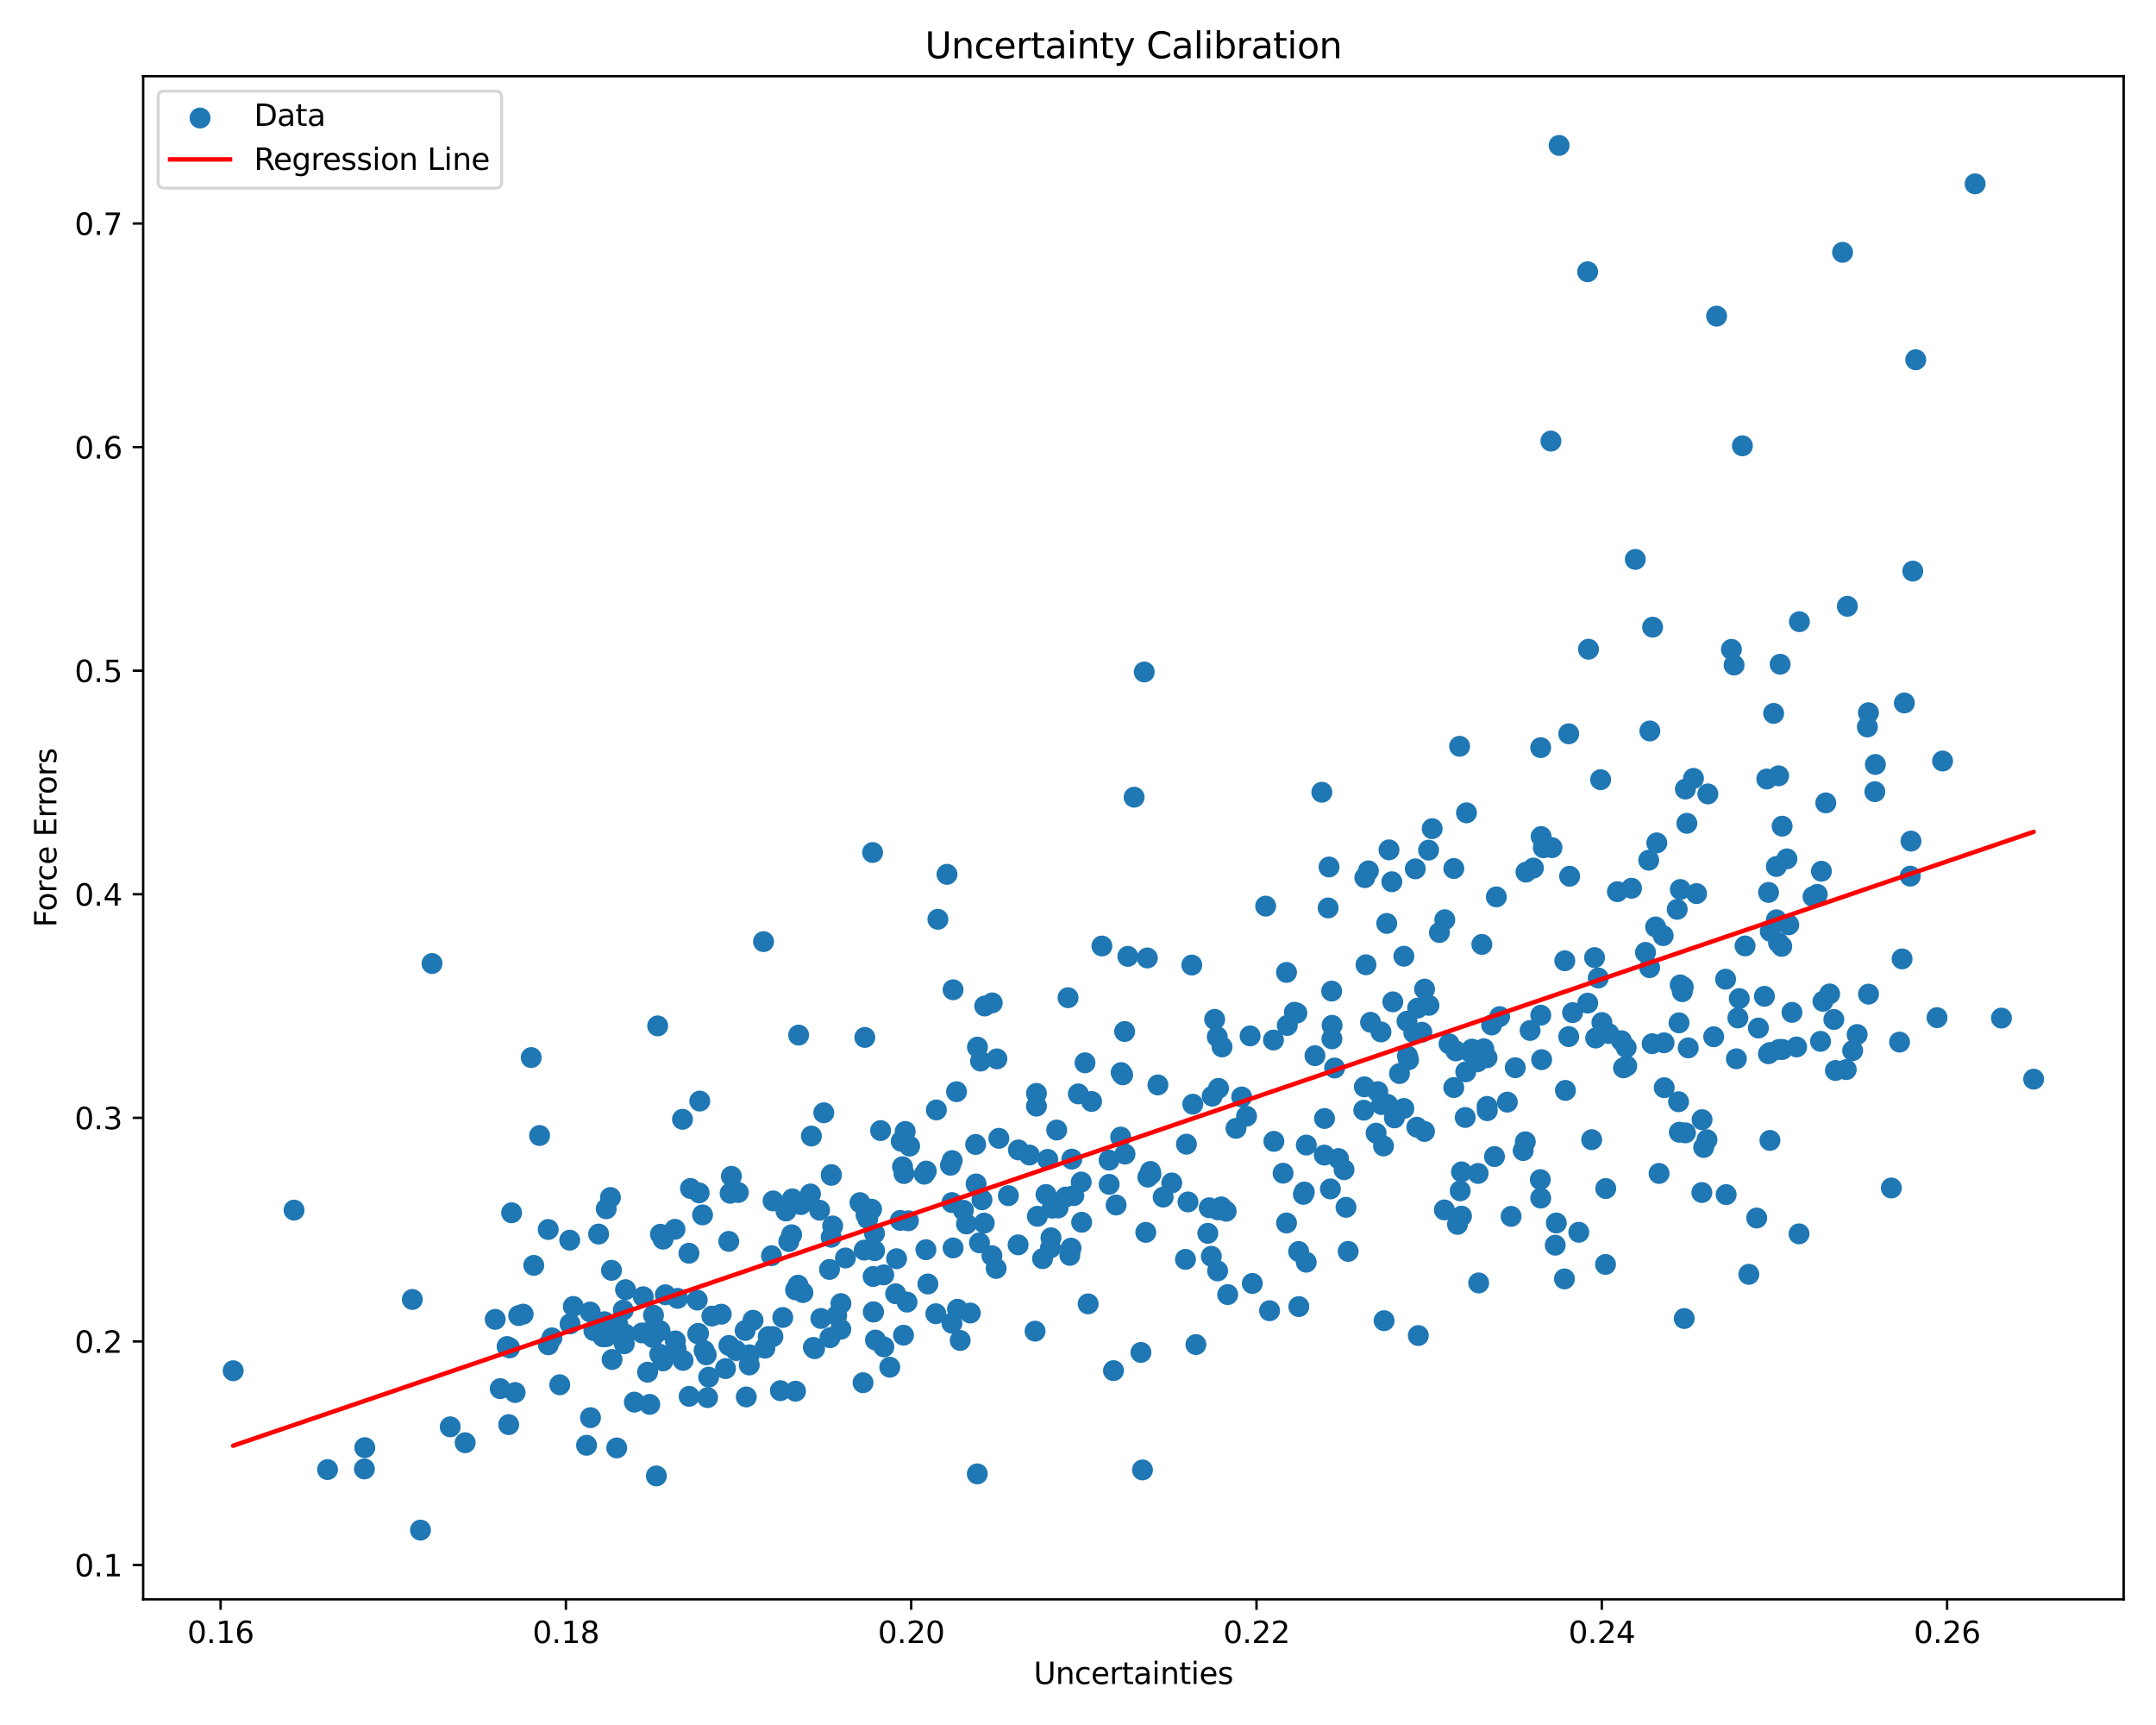 <?xml version="1.0" encoding="utf-8" standalone="no"?>
<!DOCTYPE svg PUBLIC "-//W3C//DTD SVG 1.1//EN"
  "http://www.w3.org/Graphics/SVG/1.1/DTD/svg11.dtd">
<svg xmlns:xlink="http://www.w3.org/1999/xlink" width="720pt" height="576pt" viewBox="0 0 720 576" xmlns="http://www.w3.org/2000/svg" version="1.1">
 <defs>
  <style type="text/css">*{stroke-linejoin: round; stroke-linecap: butt}</style>
 </defs>
 <g id="figure_1">
  <g id="patch_1">
   <path d="M 0 576 
L 720 576 
L 720 0 
L 0 0 
z
" style="fill: #ffffff"/>
  </g>
  <g id="axes_1">
   <g id="patch_2">
    <path d="M 47.81 534.04 
L 709.2 534.04 
L 709.2 25.44 
L 47.81 25.44 
z
" style="fill: #ffffff"/>
   </g>
   <g id="PathCollection_1">
    <defs>
     <path id="m0bd2c476ea" d="M 0 3 
C 0.796 3 1.559 2.684 2.121 2.121 
C 2.684 1.559 3 0.796 3 0 
C 3 -0.796 2.684 -1.559 2.121 -2.121 
C 1.559 -2.684 0.796 -3 0 -3 
C -0.796 -3 -1.559 -2.684 -2.121 -2.121 
C -2.684 -1.559 -3 -0.796 -3 0 
C -3 0.796 -2.684 1.559 -2.121 2.121 
C -1.559 2.684 -0.796 3 0 3 
z
" style="stroke: #1f77b4"/>
    </defs>
    <g clip-path="url(#p014fb383e3)">
     <use xlink:href="#m0bd2c476ea" x="328.849" y="335.921" style="fill: #1f77b4; stroke: #1f77b4"/>
     <use xlink:href="#m0bd2c476ea" x="254.984" y="314.42" style="fill: #1f77b4; stroke: #1f77b4"/>
     <use xlink:href="#m0bd2c476ea" x="428.489" y="391.748" style="fill: #1f77b4; stroke: #1f77b4"/>
     <use xlink:href="#m0bd2c476ea" x="221.384" y="454.441" style="fill: #1f77b4; stroke: #1f77b4"/>
     <use xlink:href="#m0bd2c476ea" x="391.314" y="394.996" style="fill: #1f77b4; stroke: #1f77b4"/>
     <use xlink:href="#m0bd2c476ea" x="429.634" y="408.375" style="fill: #1f77b4; stroke: #1f77b4"/>
     <use xlink:href="#m0bd2c476ea" x="478.284" y="276.699" style="fill: #1f77b4; stroke: #1f77b4"/>
     <use xlink:href="#m0bd2c476ea" x="173.209" y="439.297" style="fill: #1f77b4; stroke: #1f77b4"/>
     <use xlink:href="#m0bd2c476ea" x="532.875" y="346.612" style="fill: #1f77b4; stroke: #1f77b4"/>
     <use xlink:href="#m0bd2c476ea" x="376.646" y="319.34" style="fill: #1f77b4; stroke: #1f77b4"/>
     <use xlink:href="#m0bd2c476ea" x="587.225" y="343.276" style="fill: #1f77b4; stroke: #1f77b4"/>
     <use xlink:href="#m0bd2c476ea" x="222.195" y="432.34" style="fill: #1f77b4; stroke: #1f77b4"/>
     <use xlink:href="#m0bd2c476ea" x="595.225" y="350.423" style="fill: #1f77b4; stroke: #1f77b4"/>
     <use xlink:href="#m0bd2c476ea" x="326.369" y="492.146" style="fill: #1f77b4; stroke: #1f77b4"/>
     <use xlink:href="#m0bd2c476ea" x="383.325" y="393.054" style="fill: #1f77b4; stroke: #1f77b4"/>
     <use xlink:href="#m0bd2c476ea" x="256.541" y="446.306" style="fill: #1f77b4; stroke: #1f77b4"/>
     <use xlink:href="#m0bd2c476ea" x="572.295" y="346.182" style="fill: #1f77b4; stroke: #1f77b4"/>
     <use xlink:href="#m0bd2c476ea" x="98.196" y="404.075" style="fill: #1f77b4; stroke: #1f77b4"/>
     <use xlink:href="#m0bd2c476ea" x="317.984" y="387.527" style="fill: #1f77b4; stroke: #1f77b4"/>
     <use xlink:href="#m0bd2c476ea" x="177.405" y="353.141" style="fill: #1f77b4; stroke: #1f77b4"/>
     <use xlink:href="#m0bd2c476ea" x="579.867" y="353.543" style="fill: #1f77b4; stroke: #1f77b4"/>
     <use xlink:href="#m0bd2c476ea" x="370.383" y="387.388" style="fill: #1f77b4; stroke: #1f77b4"/>
     <use xlink:href="#m0bd2c476ea" x="302.299" y="377.81" style="fill: #1f77b4; stroke: #1f77b4"/>
     <use xlink:href="#m0bd2c476ea" x="374.254" y="379.68" style="fill: #1f77b4; stroke: #1f77b4"/>
     <use xlink:href="#m0bd2c476ea" x="317.914" y="441.841" style="fill: #1f77b4; stroke: #1f77b4"/>
     <use xlink:href="#m0bd2c476ea" x="639.766" y="120.124" style="fill: #1f77b4; stroke: #1f77b4"/>
     <use xlink:href="#m0bd2c476ea" x="668.388" y="339.959" style="fill: #1f77b4; stroke: #1f77b4"/>
     <use xlink:href="#m0bd2c476ea" x="607.959" y="347.712" style="fill: #1f77b4; stroke: #1f77b4"/>
     <use xlink:href="#m0bd2c476ea" x="467.359" y="358.477" style="fill: #1f77b4; stroke: #1f77b4"/>
     <use xlink:href="#m0bd2c476ea" x="217.981" y="446.586" style="fill: #1f77b4; stroke: #1f77b4"/>
     <use xlink:href="#m0bd2c476ea" x="474.827" y="344.683" style="fill: #1f77b4; stroke: #1f77b4"/>
     <use xlink:href="#m0bd2c476ea" x="327.451" y="354.308" style="fill: #1f77b4; stroke: #1f77b4"/>
     <use xlink:href="#m0bd2c476ea" x="595.026" y="315.998" style="fill: #1f77b4; stroke: #1f77b4"/>
     <use xlink:href="#m0bd2c476ea" x="244.254" y="392.784" style="fill: #1f77b4; stroke: #1f77b4"/>
     <use xlink:href="#m0bd2c476ea" x="250.216" y="455.786" style="fill: #1f77b4; stroke: #1f77b4"/>
     <use xlink:href="#m0bd2c476ea" x="220.552" y="412.128" style="fill: #1f77b4; stroke: #1f77b4"/>
     <use xlink:href="#m0bd2c476ea" x="598.433" y="338.043" style="fill: #1f77b4; stroke: #1f77b4"/>
     <use xlink:href="#m0bd2c476ea" x="581.882" y="148.867" style="fill: #1f77b4; stroke: #1f77b4"/>
     <use xlink:href="#m0bd2c476ea" x="425.413" y="381.113" style="fill: #1f77b4; stroke: #1f77b4"/>
     <use xlink:href="#m0bd2c476ea" x="170.183" y="450.079" style="fill: #1f77b4; stroke: #1f77b4"/>
     <use xlink:href="#m0bd2c476ea" x="494.868" y="315.353" style="fill: #1f77b4; stroke: #1f77b4"/>
     <use xlink:href="#m0bd2c476ea" x="450.219" y="417.851" style="fill: #1f77b4; stroke: #1f77b4"/>
     <use xlink:href="#m0bd2c476ea" x="444.716" y="330.94" style="fill: #1f77b4; stroke: #1f77b4"/>
     <use xlink:href="#m0bd2c476ea" x="429.889" y="342.401" style="fill: #1f77b4; stroke: #1f77b4"/>
     <use xlink:href="#m0bd2c476ea" x="406.92" y="363.417" style="fill: #1f77b4; stroke: #1f77b4"/>
     <use xlink:href="#m0bd2c476ea" x="463.42" y="368.789" style="fill: #1f77b4; stroke: #1f77b4"/>
     <use xlink:href="#m0bd2c476ea" x="406.716" y="403.976" style="fill: #1f77b4; stroke: #1f77b4"/>
     <use xlink:href="#m0bd2c476ea" x="519.375" y="415.781" style="fill: #1f77b4; stroke: #1f77b4"/>
     <use xlink:href="#m0bd2c476ea" x="197.194" y="473.38" style="fill: #1f77b4; stroke: #1f77b4"/>
     <use xlink:href="#m0bd2c476ea" x="121.696" y="490.5" style="fill: #1f77b4; stroke: #1f77b4"/>
     <use xlink:href="#m0bd2c476ea" x="425.278" y="347.284" style="fill: #1f77b4; stroke: #1f77b4"/>
     <use xlink:href="#m0bd2c476ea" x="319.753" y="437.179" style="fill: #1f77b4; stroke: #1f77b4"/>
     <use xlink:href="#m0bd2c476ea" x="289.224" y="405.689" style="fill: #1f77b4; stroke: #1f77b4"/>
     <use xlink:href="#m0bd2c476ea" x="597.368" y="308.804" style="fill: #1f77b4; stroke: #1f77b4"/>
     <use xlink:href="#m0bd2c476ea" x="205.96" y="483.477" style="fill: #1f77b4; stroke: #1f77b4"/>
     <use xlink:href="#m0bd2c476ea" x="277.574" y="413.148" style="fill: #1f77b4; stroke: #1f77b4"/>
     <use xlink:href="#m0bd2c476ea" x="303.765" y="382.709" style="fill: #1f77b4; stroke: #1f77b4"/>
     <use xlink:href="#m0bd2c476ea" x="287.187" y="401.574" style="fill: #1f77b4; stroke: #1f77b4"/>
     <use xlink:href="#m0bd2c476ea" x="606.872" y="298.641" style="fill: #1f77b4; stroke: #1f77b4"/>
     <use xlink:href="#m0bd2c476ea" x="591.076" y="380.795" style="fill: #1f77b4; stroke: #1f77b4"/>
     <use xlink:href="#m0bd2c476ea" x="318.286" y="330.496" style="fill: #1f77b4; stroke: #1f77b4"/>
     <use xlink:href="#m0bd2c476ea" x="264.604" y="400.308" style="fill: #1f77b4; stroke: #1f77b4"/>
     <use xlink:href="#m0bd2c476ea" x="590.567" y="351.866" style="fill: #1f77b4; stroke: #1f77b4"/>
     <use xlink:href="#m0bd2c476ea" x="549.515" y="318.017" style="fill: #1f77b4; stroke: #1f77b4"/>
     <use xlink:href="#m0bd2c476ea" x="433.688" y="417.893" style="fill: #1f77b4; stroke: #1f77b4"/>
     <use xlink:href="#m0bd2c476ea" x="313.217" y="306.966" style="fill: #1f77b4; stroke: #1f77b4"/>
     <use xlink:href="#m0bd2c476ea" x="540.136" y="297.743" style="fill: #1f77b4; stroke: #1f77b4"/>
     <use xlink:href="#m0bd2c476ea" x="544.856" y="296.601" style="fill: #1f77b4; stroke: #1f77b4"/>
     <use xlink:href="#m0bd2c476ea" x="208.476" y="448.707" style="fill: #1f77b4; stroke: #1f77b4"/>
     <use xlink:href="#m0bd2c476ea" x="593.232" y="307.137" style="fill: #1f77b4; stroke: #1f77b4"/>
     <use xlink:href="#m0bd2c476ea" x="637.929" y="292.563" style="fill: #1f77b4; stroke: #1f77b4"/>
     <use xlink:href="#m0bd2c476ea" x="530.474" y="216.781" style="fill: #1f77b4; stroke: #1f77b4"/>
     <use xlink:href="#m0bd2c476ea" x="77.873" y="457.714" style="fill: #1f77b4; stroke: #1f77b4"/>
     <use xlink:href="#m0bd2c476ea" x="444.851" y="342.368" style="fill: #1f77b4; stroke: #1f77b4"/>
     <use xlink:href="#m0bd2c476ea" x="403.835" y="403.288" style="fill: #1f77b4; stroke: #1f77b4"/>
     <use xlink:href="#m0bd2c476ea" x="404.816" y="366.028" style="fill: #1f77b4; stroke: #1f77b4"/>
     <use xlink:href="#m0bd2c476ea" x="436.25" y="382.353" style="fill: #1f77b4; stroke: #1f77b4"/>
     <use xlink:href="#m0bd2c476ea" x="362.344" y="354.885" style="fill: #1f77b4; stroke: #1f77b4"/>
     <use xlink:href="#m0bd2c476ea" x="439.132" y="352.504" style="fill: #1f77b4; stroke: #1f77b4"/>
     <use xlink:href="#m0bd2c476ea" x="381.527" y="490.834" style="fill: #1f77b4; stroke: #1f77b4"/>
     <use xlink:href="#m0bd2c476ea" x="443.54" y="303.173" style="fill: #1f77b4; stroke: #1f77b4"/>
     <use xlink:href="#m0bd2c476ea" x="570.056" y="380.578" style="fill: #1f77b4; stroke: #1f77b4"/>
     <use xlink:href="#m0bd2c476ea" x="295.164" y="449.748" style="fill: #1f77b4; stroke: #1f77b4"/>
     <use xlink:href="#m0bd2c476ea" x="517.928" y="147.277" style="fill: #1f77b4; stroke: #1f77b4"/>
     <use xlink:href="#m0bd2c476ea" x="555.717" y="348.204" style="fill: #1f77b4; stroke: #1f77b4"/>
     <use xlink:href="#m0bd2c476ea" x="566.57" y="298.379" style="fill: #1f77b4; stroke: #1f77b4"/>
     <use xlink:href="#m0bd2c476ea" x="218.234" y="439.166" style="fill: #1f77b4; stroke: #1f77b4"/>
     <use xlink:href="#m0bd2c476ea" x="320.658" y="447.601" style="fill: #1f77b4; stroke: #1f77b4"/>
     <use xlink:href="#m0bd2c476ea" x="279.413" y="439.316" style="fill: #1f77b4; stroke: #1f77b4"/>
     <use xlink:href="#m0bd2c476ea" x="519.735" y="408.372" style="fill: #1f77b4; stroke: #1f77b4"/>
     <use xlink:href="#m0bd2c476ea" x="178.257" y="422.52" style="fill: #1f77b4; stroke: #1f77b4"/>
     <use xlink:href="#m0bd2c476ea" x="201.345" y="446.375" style="fill: #1f77b4; stroke: #1f77b4"/>
     <use xlink:href="#m0bd2c476ea" x="514.513" y="249.646" style="fill: #1f77b4; stroke: #1f77b4"/>
     <use xlink:href="#m0bd2c476ea" x="371.854" y="457.675" style="fill: #1f77b4; stroke: #1f77b4"/>
     <use xlink:href="#m0bd2c476ea" x="418.218" y="428.56" style="fill: #1f77b4; stroke: #1f77b4"/>
     <use xlink:href="#m0bd2c476ea" x="593.967" y="259.056" style="fill: #1f77b4; stroke: #1f77b4"/>
     <use xlink:href="#m0bd2c476ea" x="562.839" y="263.479" style="fill: #1f77b4; stroke: #1f77b4"/>
     <use xlink:href="#m0bd2c476ea" x="464.802" y="294.43" style="fill: #1f77b4; stroke: #1f77b4"/>
     <use xlink:href="#m0bd2c476ea" x="174.719" y="438.815" style="fill: #1f77b4; stroke: #1f77b4"/>
     <use xlink:href="#m0bd2c476ea" x="345.666" y="444.489" style="fill: #1f77b4; stroke: #1f77b4"/>
     <use xlink:href="#m0bd2c476ea" x="169.34" y="449.629" style="fill: #1f77b4; stroke: #1f77b4"/>
     <use xlink:href="#m0bd2c476ea" x="277.02" y="423.878" style="fill: #1f77b4; stroke: #1f77b4"/>
     <use xlink:href="#m0bd2c476ea" x="536.239" y="396.86" style="fill: #1f77b4; stroke: #1f77b4"/>
     <use xlink:href="#m0bd2c476ea" x="550.898" y="323.106" style="fill: #1f77b4; stroke: #1f77b4"/>
     <use xlink:href="#m0bd2c476ea" x="527.244" y="411.47" style="fill: #1f77b4; stroke: #1f77b4"/>
     <use xlink:href="#m0bd2c476ea" x="446.993" y="386.852" style="fill: #1f77b4; stroke: #1f77b4"/>
     <use xlink:href="#m0bd2c476ea" x="243.378" y="414.52" style="fill: #1f77b4; stroke: #1f77b4"/>
     <use xlink:href="#m0bd2c476ea" x="233.685" y="367.665" style="fill: #1f77b4; stroke: #1f77b4"/>
     <use xlink:href="#m0bd2c476ea" x="515.399" y="283.085" style="fill: #1f77b4; stroke: #1f77b4"/>
     <use xlink:href="#m0bd2c476ea" x="568.407" y="373.877" style="fill: #1f77b4; stroke: #1f77b4"/>
     <use xlink:href="#m0bd2c476ea" x="422.675" y="302.561" style="fill: #1f77b4; stroke: #1f77b4"/>
     <use xlink:href="#m0bd2c476ea" x="679.137" y="360.347" style="fill: #1f77b4; stroke: #1f77b4"/>
     <use xlink:href="#m0bd2c476ea" x="277.589" y="392.461" style="fill: #1f77b4; stroke: #1f77b4"/>
     <use xlink:href="#m0bd2c476ea" x="417.472" y="345.906" style="fill: #1f77b4; stroke: #1f77b4"/>
     <use xlink:href="#m0bd2c476ea" x="408.1" y="349.591" style="fill: #1f77b4; stroke: #1f77b4"/>
     <use xlink:href="#m0bd2c476ea" x="169.875" y="475.697" style="fill: #1f77b4; stroke: #1f77b4"/>
     <use xlink:href="#m0bd2c476ea" x="435.579" y="398.025" style="fill: #1f77b4; stroke: #1f77b4"/>
     <use xlink:href="#m0bd2c476ea" x="487.639" y="397.643" style="fill: #1f77b4; stroke: #1f77b4"/>
     <use xlink:href="#m0bd2c476ea" x="363.388" y="435.381" style="fill: #1f77b4; stroke: #1f77b4"/>
     <use xlink:href="#m0bd2c476ea" x="560.111" y="303.638" style="fill: #1f77b4; stroke: #1f77b4"/>
     <use xlink:href="#m0bd2c476ea" x="378.741" y="266.191" style="fill: #1f77b4; stroke: #1f77b4"/>
     <use xlink:href="#m0bd2c476ea" x="265.675" y="430.703" style="fill: #1f77b4; stroke: #1f77b4"/>
     <use xlink:href="#m0bd2c476ea" x="491.55" y="350.312" style="fill: #1f77b4; stroke: #1f77b4"/>
     <use xlink:href="#m0bd2c476ea" x="219.633" y="342.557" style="fill: #1f77b4; stroke: #1f77b4"/>
     <use xlink:href="#m0bd2c476ea" x="468.824" y="370.133" style="fill: #1f77b4; stroke: #1f77b4"/>
     <use xlink:href="#m0bd2c476ea" x="489.733" y="271.414" style="fill: #1f77b4; stroke: #1f77b4"/>
     <use xlink:href="#m0bd2c476ea" x="500.813" y="339.461" style="fill: #1f77b4; stroke: #1f77b4"/>
     <use xlink:href="#m0bd2c476ea" x="573.263" y="105.557" style="fill: #1f77b4; stroke: #1f77b4"/>
     <use xlink:href="#m0bd2c476ea" x="382.122" y="224.38" style="fill: #1f77b4; stroke: #1f77b4"/>
     <use xlink:href="#m0bd2c476ea" x="288.611" y="417.431" style="fill: #1f77b4; stroke: #1f77b4"/>
     <use xlink:href="#m0bd2c476ea" x="270.661" y="398.679" style="fill: #1f77b4; stroke: #1f77b4"/>
     <use xlink:href="#m0bd2c476ea" x="248.843" y="444.279" style="fill: #1f77b4; stroke: #1f77b4"/>
     <use xlink:href="#m0bd2c476ea" x="456.175" y="322.152" style="fill: #1f77b4; stroke: #1f77b4"/>
     <use xlink:href="#m0bd2c476ea" x="593.936" y="314.782" style="fill: #1f77b4; stroke: #1f77b4"/>
     <use xlink:href="#m0bd2c476ea" x="216.991" y="468.944" style="fill: #1f77b4; stroke: #1f77b4"/>
     <use xlink:href="#m0bd2c476ea" x="579.098" y="222.075" style="fill: #1f77b4; stroke: #1f77b4"/>
     <use xlink:href="#m0bd2c476ea" x="612.943" y="357.452" style="fill: #1f77b4; stroke: #1f77b4"/>
     <use xlink:href="#m0bd2c476ea" x="349.888" y="387.124" style="fill: #1f77b4; stroke: #1f77b4"/>
     <use xlink:href="#m0bd2c476ea" x="503.373" y="368.013" style="fill: #1f77b4; stroke: #1f77b4"/>
     <use xlink:href="#m0bd2c476ea" x="555.766" y="363.196" style="fill: #1f77b4; stroke: #1f77b4"/>
     <use xlink:href="#m0bd2c476ea" x="531.546" y="380.55" style="fill: #1f77b4; stroke: #1f77b4"/>
     <use xlink:href="#m0bd2c476ea" x="199.912" y="412.073" style="fill: #1f77b4; stroke: #1f77b4"/>
     <use xlink:href="#m0bd2c476ea" x="317.892" y="401.563" style="fill: #1f77b4; stroke: #1f77b4"/>
     <use xlink:href="#m0bd2c476ea" x="522.45" y="427.049" style="fill: #1f77b4; stroke: #1f77b4"/>
     <use xlink:href="#m0bd2c476ea" x="202.487" y="446.336" style="fill: #1f77b4; stroke: #1f77b4"/>
     <use xlink:href="#m0bd2c476ea" x="448.852" y="390.578" style="fill: #1f77b4; stroke: #1f77b4"/>
     <use xlink:href="#m0bd2c476ea" x="605.462" y="299.387" style="fill: #1f77b4; stroke: #1f77b4"/>
     <use xlink:href="#m0bd2c476ea" x="242.288" y="456.994" style="fill: #1f77b4; stroke: #1f77b4"/>
     <use xlink:href="#m0bd2c476ea" x="346.122" y="365.095" style="fill: #1f77b4; stroke: #1f77b4"/>
     <use xlink:href="#m0bd2c476ea" x="219.195" y="492.835" style="fill: #1f77b4; stroke: #1f77b4"/>
     <use xlink:href="#m0bd2c476ea" x="493.807" y="428.387" style="fill: #1f77b4; stroke: #1f77b4"/>
     <use xlink:href="#m0bd2c476ea" x="635.959" y="234.733" style="fill: #1f77b4; stroke: #1f77b4"/>
     <use xlink:href="#m0bd2c476ea" x="465.648" y="373.28" style="fill: #1f77b4; stroke: #1f77b4"/>
     <use xlink:href="#m0bd2c476ea" x="237.733" y="439.455" style="fill: #1f77b4; stroke: #1f77b4"/>
     <use xlink:href="#m0bd2c476ea" x="275.107" y="371.566" style="fill: #1f77b4; stroke: #1f77b4"/>
     <use xlink:href="#m0bd2c476ea" x="327.095" y="414.992" style="fill: #1f77b4; stroke: #1f77b4"/>
     <use xlink:href="#m0bd2c476ea" x="509.6" y="291.212" style="fill: #1f77b4; stroke: #1f77b4"/>
     <use xlink:href="#m0bd2c476ea" x="562.861" y="378.274" style="fill: #1f77b4; stroke: #1f77b4"/>
     <use xlink:href="#m0bd2c476ea" x="405.641" y="340.376" style="fill: #1f77b4; stroke: #1f77b4"/>
     <use xlink:href="#m0bd2c476ea" x="165.376" y="440.547" style="fill: #1f77b4; stroke: #1f77b4"/>
     <use xlink:href="#m0bd2c476ea" x="309.329" y="391.031" style="fill: #1f77b4; stroke: #1f77b4"/>
     <use xlink:href="#m0bd2c476ea" x="537.259" y="345.11" style="fill: #1f77b4; stroke: #1f77b4"/>
     <use xlink:href="#m0bd2c476ea" x="206.322" y="442.327" style="fill: #1f77b4; stroke: #1f77b4"/>
     <use xlink:href="#m0bd2c476ea" x="375.702" y="385.355" style="fill: #1f77b4; stroke: #1f77b4"/>
     <use xlink:href="#m0bd2c476ea" x="490.885" y="351.268" style="fill: #1f77b4; stroke: #1f77b4"/>
     <use xlink:href="#m0bd2c476ea" x="273.698" y="404.1" style="fill: #1f77b4; stroke: #1f77b4"/>
     <use xlink:href="#m0bd2c476ea" x="291.579" y="426.232" style="fill: #1f77b4; stroke: #1f77b4"/>
     <use xlink:href="#m0bd2c476ea" x="180.185" y="379.165" style="fill: #1f77b4; stroke: #1f77b4"/>
     <use xlink:href="#m0bd2c476ea" x="297.14" y="456.529" style="fill: #1f77b4; stroke: #1f77b4"/>
     <use xlink:href="#m0bd2c476ea" x="332.665" y="423.55" style="fill: #1f77b4; stroke: #1f77b4"/>
     <use xlink:href="#m0bd2c476ea" x="258.12" y="446.305" style="fill: #1f77b4; stroke: #1f77b4"/>
     <use xlink:href="#m0bd2c476ea" x="301.721" y="445.84" style="fill: #1f77b4; stroke: #1f77b4"/>
     <use xlink:href="#m0bd2c476ea" x="301.4" y="389.592" style="fill: #1f77b4; stroke: #1f77b4"/>
     <use xlink:href="#m0bd2c476ea" x="591.181" y="310.977" style="fill: #1f77b4; stroke: #1f77b4"/>
     <use xlink:href="#m0bd2c476ea" x="551.739" y="348.503" style="fill: #1f77b4; stroke: #1f77b4"/>
     <use xlink:href="#m0bd2c476ea" x="461.182" y="344.577" style="fill: #1f77b4; stroke: #1f77b4"/>
     <use xlink:href="#m0bd2c476ea" x="570.347" y="265.099" style="fill: #1f77b4; stroke: #1f77b4"/>
     <use xlink:href="#m0bd2c476ea" x="600.916" y="207.593" style="fill: #1f77b4; stroke: #1f77b4"/>
     <use xlink:href="#m0bd2c476ea" x="225.79" y="450.531" style="fill: #1f77b4; stroke: #1f77b4"/>
     <use xlink:href="#m0bd2c476ea" x="357.271" y="419.18" style="fill: #1f77b4; stroke: #1f77b4"/>
     <use xlink:href="#m0bd2c476ea" x="350.98" y="413.317" style="fill: #1f77b4; stroke: #1f77b4"/>
     <use xlink:href="#m0bd2c476ea" x="216.506" y="444.913" style="fill: #1f77b4; stroke: #1f77b4"/>
     <use xlink:href="#m0bd2c476ea" x="530.219" y="334.956" style="fill: #1f77b4; stroke: #1f77b4"/>
     <use xlink:href="#m0bd2c476ea" x="518.286" y="283.044" style="fill: #1f77b4; stroke: #1f77b4"/>
     <use xlink:href="#m0bd2c476ea" x="554.045" y="391.826" style="fill: #1f77b4; stroke: #1f77b4"/>
     <use xlink:href="#m0bd2c476ea" x="140.422" y="510.922" style="fill: #1f77b4; stroke: #1f77b4"/>
     <use xlink:href="#m0bd2c476ea" x="208.898" y="430.643" style="fill: #1f77b4; stroke: #1f77b4"/>
     <use xlink:href="#m0bd2c476ea" x="346.438" y="406.137" style="fill: #1f77b4; stroke: #1f77b4"/>
     <use xlink:href="#m0bd2c476ea" x="469.865" y="340.999" style="fill: #1f77b4; stroke: #1f77b4"/>
     <use xlink:href="#m0bd2c476ea" x="353.337" y="403.359" style="fill: #1f77b4; stroke: #1f77b4"/>
     <use xlink:href="#m0bd2c476ea" x="291.073" y="403.77" style="fill: #1f77b4; stroke: #1f77b4"/>
     <use xlink:href="#m0bd2c476ea" x="216.257" y="458.198" style="fill: #1f77b4; stroke: #1f77b4"/>
     <use xlink:href="#m0bd2c476ea" x="144.286" y="321.724" style="fill: #1f77b4; stroke: #1f77b4"/>
     <use xlink:href="#m0bd2c476ea" x="436.218" y="421.463" style="fill: #1f77b4; stroke: #1f77b4"/>
     <use xlink:href="#m0bd2c476ea" x="483.916" y="348.54" style="fill: #1f77b4; stroke: #1f77b4"/>
     <use xlink:href="#m0bd2c476ea" x="486.731" y="408.83" style="fill: #1f77b4; stroke: #1f77b4"/>
     <use xlink:href="#m0bd2c476ea" x="550.967" y="244.078" style="fill: #1f77b4; stroke: #1f77b4"/>
     <use xlink:href="#m0bd2c476ea" x="386.687" y="362.269" style="fill: #1f77b4; stroke: #1f77b4"/>
     <use xlink:href="#m0bd2c476ea" x="534.527" y="260.342" style="fill: #1f77b4; stroke: #1f77b4"/>
     <use xlink:href="#m0bd2c476ea" x="596.748" y="286.781" style="fill: #1f77b4; stroke: #1f77b4"/>
     <use xlink:href="#m0bd2c476ea" x="433.094" y="338.282" style="fill: #1f77b4; stroke: #1f77b4"/>
     <use xlink:href="#m0bd2c476ea" x="561.144" y="297.017" style="fill: #1f77b4; stroke: #1f77b4"/>
     <use xlink:href="#m0bd2c476ea" x="582.765" y="315.864" style="fill: #1f77b4; stroke: #1f77b4"/>
     <use xlink:href="#m0bd2c476ea" x="623.608" y="242.748" style="fill: #1f77b4; stroke: #1f77b4"/>
     <use xlink:href="#m0bd2c476ea" x="576.451" y="398.893" style="fill: #1f77b4; stroke: #1f77b4"/>
     <use xlink:href="#m0bd2c476ea" x="443.83" y="289.495" style="fill: #1f77b4; stroke: #1f77b4"/>
     <use xlink:href="#m0bd2c476ea" x="489.49" y="357.899" style="fill: #1f77b4; stroke: #1f77b4"/>
     <use xlink:href="#m0bd2c476ea" x="487.438" y="249.196" style="fill: #1f77b4; stroke: #1f77b4"/>
     <use xlink:href="#m0bd2c476ea" x="542.171" y="356.563" style="fill: #1f77b4; stroke: #1f77b4"/>
     <use xlink:href="#m0bd2c476ea" x="109.383" y="490.71" style="fill: #1f77b4; stroke: #1f77b4"/>
     <use xlink:href="#m0bd2c476ea" x="486.181" y="350.908" style="fill: #1f77b4; stroke: #1f77b4"/>
     <use xlink:href="#m0bd2c476ea" x="489.311" y="373.134" style="fill: #1f77b4; stroke: #1f77b4"/>
     <use xlink:href="#m0bd2c476ea" x="303.355" y="407.634" style="fill: #1f77b4; stroke: #1f77b4"/>
     <use xlink:href="#m0bd2c476ea" x="578.208" y="216.832" style="fill: #1f77b4; stroke: #1f77b4"/>
     <use xlink:href="#m0bd2c476ea" x="442.324" y="373.478" style="fill: #1f77b4; stroke: #1f77b4"/>
     <use xlink:href="#m0bd2c476ea" x="167.052" y="463.687" style="fill: #1f77b4; stroke: #1f77b4"/>
     <use xlink:href="#m0bd2c476ea" x="355.942" y="399.695" style="fill: #1f77b4; stroke: #1f77b4"/>
     <use xlink:href="#m0bd2c476ea" x="260.596" y="464.369" style="fill: #1f77b4; stroke: #1f77b4"/>
     <use xlink:href="#m0bd2c476ea" x="289.776" y="406.943" style="fill: #1f77b4; stroke: #1f77b4"/>
     <use xlink:href="#m0bd2c476ea" x="280.788" y="443.862" style="fill: #1f77b4; stroke: #1f77b4"/>
     <use xlink:href="#m0bd2c476ea" x="190.381" y="442.07" style="fill: #1f77b4; stroke: #1f77b4"/>
     <use xlink:href="#m0bd2c476ea" x="594.127" y="350.418" style="fill: #1f77b4; stroke: #1f77b4"/>
     <use xlink:href="#m0bd2c476ea" x="374.927" y="358.9" style="fill: #1f77b4; stroke: #1f77b4"/>
     <use xlink:href="#m0bd2c476ea" x="404.525" y="419.495" style="fill: #1f77b4; stroke: #1f77b4"/>
     <use xlink:href="#m0bd2c476ea" x="186.933" y="462.398" style="fill: #1f77b4; stroke: #1f77b4"/>
     <use xlink:href="#m0bd2c476ea" x="463.863" y="283.783" style="fill: #1f77b4; stroke: #1f77b4"/>
     <use xlink:href="#m0bd2c476ea" x="195.878" y="482.598" style="fill: #1f77b4; stroke: #1f77b4"/>
     <use xlink:href="#m0bd2c476ea" x="423.977" y="437.67" style="fill: #1f77b4; stroke: #1f77b4"/>
     <use xlink:href="#m0bd2c476ea" x="150.355" y="476.436" style="fill: #1f77b4; stroke: #1f77b4"/>
     <use xlink:href="#m0bd2c476ea" x="251.478" y="440.859" style="fill: #1f77b4; stroke: #1f77b4"/>
     <use xlink:href="#m0bd2c476ea" x="214.813" y="433.003" style="fill: #1f77b4; stroke: #1f77b4"/>
     <use xlink:href="#m0bd2c476ea" x="485.491" y="363.152" style="fill: #1f77b4; stroke: #1f77b4"/>
     <use xlink:href="#m0bd2c476ea" x="409.481" y="404.44" style="fill: #1f77b4; stroke: #1f77b4"/>
     <use xlink:href="#m0bd2c476ea" x="634.364" y="347.974" style="fill: #1f77b4; stroke: #1f77b4"/>
     <use xlink:href="#m0bd2c476ea" x="488.065" y="406.075" style="fill: #1f77b4; stroke: #1f77b4"/>
     <use xlink:href="#m0bd2c476ea" x="246.567" y="398.187" style="fill: #1f77b4; stroke: #1f77b4"/>
     <use xlink:href="#m0bd2c476ea" x="333.571" y="380.1" style="fill: #1f77b4; stroke: #1f77b4"/>
     <use xlink:href="#m0bd2c476ea" x="523.878" y="245.025" style="fill: #1f77b4; stroke: #1f77b4"/>
     <use xlink:href="#m0bd2c476ea" x="594.483" y="221.803" style="fill: #1f77b4; stroke: #1f77b4"/>
     <use xlink:href="#m0bd2c476ea" x="590.016" y="260.122" style="fill: #1f77b4; stroke: #1f77b4"/>
     <use xlink:href="#m0bd2c476ea" x="374.407" y="358.151" style="fill: #1f77b4; stroke: #1f77b4"/>
     <use xlink:href="#m0bd2c476ea" x="324.038" y="438.432" style="fill: #1f77b4; stroke: #1f77b4"/>
     <use xlink:href="#m0bd2c476ea" x="235.128" y="450.953" style="fill: #1f77b4; stroke: #1f77b4"/>
     <use xlink:href="#m0bd2c476ea" x="266.7" y="345.633" style="fill: #1f77b4; stroke: #1f77b4"/>
     <use xlink:href="#m0bd2c476ea" x="459.551" y="378.371" style="fill: #1f77b4; stroke: #1f77b4"/>
     <use xlink:href="#m0bd2c476ea" x="299.41" y="420.305" style="fill: #1f77b4; stroke: #1f77b4"/>
     <use xlink:href="#m0bd2c476ea" x="460.123" y="364.515" style="fill: #1f77b4; stroke: #1f77b4"/>
     <use xlink:href="#m0bd2c476ea" x="631.615" y="396.689" style="fill: #1f77b4; stroke: #1f77b4"/>
     <use xlink:href="#m0bd2c476ea" x="258.164" y="401.002" style="fill: #1f77b4; stroke: #1f77b4"/>
     <use xlink:href="#m0bd2c476ea" x="204.211" y="424.183" style="fill: #1f77b4; stroke: #1f77b4"/>
     <use xlink:href="#m0bd2c476ea" x="524.18" y="292.591" style="fill: #1f77b4; stroke: #1f77b4"/>
     <use xlink:href="#m0bd2c476ea" x="456.984" y="290.783" style="fill: #1f77b4; stroke: #1f77b4"/>
     <use xlink:href="#m0bd2c476ea" x="562.13" y="329.541" style="fill: #1f77b4; stroke: #1f77b4"/>
     <use xlink:href="#m0bd2c476ea" x="190.264" y="414.114" style="fill: #1f77b4; stroke: #1f77b4"/>
     <use xlink:href="#m0bd2c476ea" x="561.112" y="328.875" style="fill: #1f77b4; stroke: #1f77b4"/>
     <use xlink:href="#m0bd2c476ea" x="493.413" y="354.552" style="fill: #1f77b4; stroke: #1f77b4"/>
     <use xlink:href="#m0bd2c476ea" x="496.596" y="353.197" style="fill: #1f77b4; stroke: #1f77b4"/>
     <use xlink:href="#m0bd2c476ea" x="375.571" y="344.428" style="fill: #1f77b4; stroke: #1f77b4"/>
     <use xlink:href="#m0bd2c476ea" x="435.261" y="398.806" style="fill: #1f77b4; stroke: #1f77b4"/>
     <use xlink:href="#m0bd2c476ea" x="250.247" y="452.378" style="fill: #1f77b4; stroke: #1f77b4"/>
     <use xlink:href="#m0bd2c476ea" x="568.334" y="398.204" style="fill: #1f77b4; stroke: #1f77b4"/>
     <use xlink:href="#m0bd2c476ea" x="318.287" y="416.705" style="fill: #1f77b4; stroke: #1f77b4"/>
     <use xlink:href="#m0bd2c476ea" x="299.103" y="432.002" style="fill: #1f77b4; stroke: #1f77b4"/>
     <use xlink:href="#m0bd2c476ea" x="211.844" y="468.189" style="fill: #1f77b4; stroke: #1f77b4"/>
     <use xlink:href="#m0bd2c476ea" x="245.814" y="450.968" style="fill: #1f77b4; stroke: #1f77b4"/>
     <use xlink:href="#m0bd2c476ea" x="278.077" y="409.371" style="fill: #1f77b4; stroke: #1f77b4"/>
     <use xlink:href="#m0bd2c476ea" x="470.384" y="353.905" style="fill: #1f77b4; stroke: #1f77b4"/>
     <use xlink:href="#m0bd2c476ea" x="272.036" y="450.359" style="fill: #1f77b4; stroke: #1f77b4"/>
     <use xlink:href="#m0bd2c476ea" x="520.66" y="48.558" style="fill: #1f77b4; stroke: #1f77b4"/>
     <use xlink:href="#m0bd2c476ea" x="514.66" y="279.337" style="fill: #1f77b4; stroke: #1f77b4"/>
     <use xlink:href="#m0bd2c476ea" x="328.689" y="408.409" style="fill: #1f77b4; stroke: #1f77b4"/>
     <use xlink:href="#m0bd2c476ea" x="155.344" y="481.75" style="fill: #1f77b4; stroke: #1f77b4"/>
     <use xlink:href="#m0bd2c476ea" x="412.763" y="376.774" style="fill: #1f77b4; stroke: #1f77b4"/>
     <use xlink:href="#m0bd2c476ea" x="409.991" y="432.273" style="fill: #1f77b4; stroke: #1f77b4"/>
     <use xlink:href="#m0bd2c476ea" x="331.358" y="334.875" style="fill: #1f77b4; stroke: #1f77b4"/>
     <use xlink:href="#m0bd2c476ea" x="600.787" y="412.004" style="fill: #1f77b4; stroke: #1f77b4"/>
     <use xlink:href="#m0bd2c476ea" x="277.635" y="392.219" style="fill: #1f77b4; stroke: #1f77b4"/>
     <use xlink:href="#m0bd2c476ea" x="243.423" y="449.269" style="fill: #1f77b4; stroke: #1f77b4"/>
     <use xlink:href="#m0bd2c476ea" x="445.702" y="356.624" style="fill: #1f77b4; stroke: #1f77b4"/>
     <use xlink:href="#m0bd2c476ea" x="541.467" y="347.498" style="fill: #1f77b4; stroke: #1f77b4"/>
     <use xlink:href="#m0bd2c476ea" x="214.4" y="445.087" style="fill: #1f77b4; stroke: #1f77b4"/>
     <use xlink:href="#m0bd2c476ea" x="455.439" y="370.707" style="fill: #1f77b4; stroke: #1f77b4"/>
     <use xlink:href="#m0bd2c476ea" x="514.834" y="353.835" style="fill: #1f77b4; stroke: #1f77b4"/>
     <use xlink:href="#m0bd2c476ea" x="396.209" y="382.054" style="fill: #1f77b4; stroke: #1f77b4"/>
     <use xlink:href="#m0bd2c476ea" x="457.701" y="341.357" style="fill: #1f77b4; stroke: #1f77b4"/>
     <use xlink:href="#m0bd2c476ea" x="137.702" y="433.908" style="fill: #1f77b4; stroke: #1f77b4"/>
     <use xlink:href="#m0bd2c476ea" x="591.07" y="351.451" style="fill: #1f77b4; stroke: #1f77b4"/>
     <use xlink:href="#m0bd2c476ea" x="340.005" y="415.666" style="fill: #1f77b4; stroke: #1f77b4"/>
     <use xlink:href="#m0bd2c476ea" x="280.824" y="435.282" style="fill: #1f77b4; stroke: #1f77b4"/>
     <use xlink:href="#m0bd2c476ea" x="233.49" y="398.316" style="fill: #1f77b4; stroke: #1f77b4"/>
     <use xlink:href="#m0bd2c476ea" x="233.013" y="445.35" style="fill: #1f77b4; stroke: #1f77b4"/>
     <use xlink:href="#m0bd2c476ea" x="292.029" y="411.858" style="fill: #1f77b4; stroke: #1f77b4"/>
     <use xlink:href="#m0bd2c476ea" x="292.084" y="417.613" style="fill: #1f77b4; stroke: #1f77b4"/>
     <use xlink:href="#m0bd2c476ea" x="488.071" y="391.302" style="fill: #1f77b4; stroke: #1f77b4"/>
     <use xlink:href="#m0bd2c476ea" x="265.676" y="464.543" style="fill: #1f77b4; stroke: #1f77b4"/>
     <use xlink:href="#m0bd2c476ea" x="482.348" y="404.01" style="fill: #1f77b4; stroke: #1f77b4"/>
     <use xlink:href="#m0bd2c476ea" x="294.073" y="377.515" style="fill: #1f77b4; stroke: #1f77b4"/>
     <use xlink:href="#m0bd2c476ea" x="473.427" y="336.617" style="fill: #1f77b4; stroke: #1f77b4"/>
     <use xlink:href="#m0bd2c476ea" x="635.204" y="320.194" style="fill: #1f77b4; stroke: #1f77b4"/>
     <use xlink:href="#m0bd2c476ea" x="396.732" y="401.341" style="fill: #1f77b4; stroke: #1f77b4"/>
     <use xlink:href="#m0bd2c476ea" x="398.008" y="322.244" style="fill: #1f77b4; stroke: #1f77b4"/>
     <use xlink:href="#m0bd2c476ea" x="416.289" y="372.724" style="fill: #1f77b4; stroke: #1f77b4"/>
     <use xlink:href="#m0bd2c476ea" x="550.598" y="287.237" style="fill: #1f77b4; stroke: #1f77b4"/>
     <use xlink:href="#m0bd2c476ea" x="472.645" y="290.126" style="fill: #1f77b4; stroke: #1f77b4"/>
     <use xlink:href="#m0bd2c476ea" x="580.364" y="339.904" style="fill: #1f77b4; stroke: #1f77b4"/>
     <use xlink:href="#m0bd2c476ea" x="291.704" y="438.108" style="fill: #1f77b4; stroke: #1f77b4"/>
     <use xlink:href="#m0bd2c476ea" x="514.552" y="338.998" style="fill: #1f77b4; stroke: #1f77b4"/>
     <use xlink:href="#m0bd2c476ea" x="225.404" y="410.482" style="fill: #1f77b4; stroke: #1f77b4"/>
     <use xlink:href="#m0bd2c476ea" x="364.533" y="367.794" style="fill: #1f77b4; stroke: #1f77b4"/>
     <use xlink:href="#m0bd2c476ea" x="343.773" y="385.679" style="fill: #1f77b4; stroke: #1f77b4"/>
     <use xlink:href="#m0bd2c476ea" x="561.805" y="331.138" style="fill: #1f77b4; stroke: #1f77b4"/>
     <use xlink:href="#m0bd2c476ea" x="504.636" y="406.163" style="fill: #1f77b4; stroke: #1f77b4"/>
     <use xlink:href="#m0bd2c476ea" x="455.636" y="362.911" style="fill: #1f77b4; stroke: #1f77b4"/>
     <use xlink:href="#m0bd2c476ea" x="608.776" y="334.355" style="fill: #1f77b4; stroke: #1f77b4"/>
     <use xlink:href="#m0bd2c476ea" x="560.557" y="367.886" style="fill: #1f77b4; stroke: #1f77b4"/>
     <use xlink:href="#m0bd2c476ea" x="236.296" y="466.675" style="fill: #1f77b4; stroke: #1f77b4"/>
     <use xlink:href="#m0bd2c476ea" x="599.99" y="349.591" style="fill: #1f77b4; stroke: #1f77b4"/>
     <use xlink:href="#m0bd2c476ea" x="351.38" y="403.421" style="fill: #1f77b4; stroke: #1f77b4"/>
     <use xlink:href="#m0bd2c476ea" x="473.155" y="376.395" style="fill: #1f77b4; stroke: #1f77b4"/>
     <use xlink:href="#m0bd2c476ea" x="234.617" y="405.669" style="fill: #1f77b4; stroke: #1f77b4"/>
     <use xlink:href="#m0bd2c476ea" x="255.439" y="450.176" style="fill: #1f77b4; stroke: #1f77b4"/>
     <use xlink:href="#m0bd2c476ea" x="470.029" y="352.591" style="fill: #1f77b4; stroke: #1f77b4"/>
     <use xlink:href="#m0bd2c476ea" x="495.523" y="350.19" style="fill: #1f77b4; stroke: #1f77b4"/>
     <use xlink:href="#m0bd2c476ea" x="530.194" y="90.744" style="fill: #1f77b4; stroke: #1f77b4"/>
     <use xlink:href="#m0bd2c476ea" x="473.644" y="445.96" style="fill: #1f77b4; stroke: #1f77b4"/>
     <use xlink:href="#m0bd2c476ea" x="349.309" y="398.851" style="fill: #1f77b4; stroke: #1f77b4"/>
     <use xlink:href="#m0bd2c476ea" x="525.165" y="338.129" style="fill: #1f77b4; stroke: #1f77b4"/>
     <use xlink:href="#m0bd2c476ea" x="552.894" y="309.521" style="fill: #1f77b4; stroke: #1f77b4"/>
     <use xlink:href="#m0bd2c476ea" x="220.32" y="452.18" style="fill: #1f77b4; stroke: #1f77b4"/>
     <use xlink:href="#m0bd2c476ea" x="568.948" y="383.152" style="fill: #1f77b4; stroke: #1f77b4"/>
     <use xlink:href="#m0bd2c476ea" x="316.25" y="291.947" style="fill: #1f77b4; stroke: #1f77b4"/>
     <use xlink:href="#m0bd2c476ea" x="580.834" y="333.431" style="fill: #1f77b4; stroke: #1f77b4"/>
     <use xlink:href="#m0bd2c476ea" x="576.262" y="326.969" style="fill: #1f77b4; stroke: #1f77b4"/>
     <use xlink:href="#m0bd2c476ea" x="383.156" y="319.873" style="fill: #1f77b4; stroke: #1f77b4"/>
     <use xlink:href="#m0bd2c476ea" x="638.778" y="190.702" style="fill: #1f77b4; stroke: #1f77b4"/>
     <use xlink:href="#m0bd2c476ea" x="508.667" y="384.194" style="fill: #1f77b4; stroke: #1f77b4"/>
     <use xlink:href="#m0bd2c476ea" x="228.112" y="454.251" style="fill: #1f77b4; stroke: #1f77b4"/>
     <use xlink:href="#m0bd2c476ea" x="319.44" y="364.533" style="fill: #1f77b4; stroke: #1f77b4"/>
     <use xlink:href="#m0bd2c476ea" x="433.741" y="436.281" style="fill: #1f77b4; stroke: #1f77b4"/>
     <use xlink:href="#m0bd2c476ea" x="480.694" y="311.382" style="fill: #1f77b4; stroke: #1f77b4"/>
     <use xlink:href="#m0bd2c476ea" x="332.919" y="353.574" style="fill: #1f77b4; stroke: #1f77b4"/>
     <use xlink:href="#m0bd2c476ea" x="262.466" y="404.363" style="fill: #1f77b4; stroke: #1f77b4"/>
     <use xlink:href="#m0bd2c476ea" x="300.956" y="381.098" style="fill: #1f77b4; stroke: #1f77b4"/>
     <use xlink:href="#m0bd2c476ea" x="407.86" y="402.994" style="fill: #1f77b4; stroke: #1f77b4"/>
     <use xlink:href="#m0bd2c476ea" x="406.523" y="346.216" style="fill: #1f77b4; stroke: #1f77b4"/>
     <use xlink:href="#m0bd2c476ea" x="367.984" y="315.882" style="fill: #1f77b4; stroke: #1f77b4"/>
     <use xlink:href="#m0bd2c476ea" x="533.739" y="326.557" style="fill: #1f77b4; stroke: #1f77b4"/>
     <use xlink:href="#m0bd2c476ea" x="611.019" y="331.886" style="fill: #1f77b4; stroke: #1f77b4"/>
     <use xlink:href="#m0bd2c476ea" x="121.822" y="483.39" style="fill: #1f77b4; stroke: #1f77b4"/>
     <use xlink:href="#m0bd2c476ea" x="536.168" y="422.209" style="fill: #1f77b4; stroke: #1f77b4"/>
     <use xlink:href="#m0bd2c476ea" x="616.924" y="202.447" style="fill: #1f77b4; stroke: #1f77b4"/>
     <use xlink:href="#m0bd2c476ea" x="485.504" y="290.005" style="fill: #1f77b4; stroke: #1f77b4"/>
     <use xlink:href="#m0bd2c476ea" x="291.405" y="284.667" style="fill: #1f77b4; stroke: #1f77b4"/>
     <use xlink:href="#m0bd2c476ea" x="183.08" y="410.547" style="fill: #1f77b4; stroke: #1f77b4"/>
     <use xlink:href="#m0bd2c476ea" x="543.075" y="349.813" style="fill: #1f77b4; stroke: #1f77b4"/>
     <use xlink:href="#m0bd2c476ea" x="506.024" y="356.529" style="fill: #1f77b4; stroke: #1f77b4"/>
     <use xlink:href="#m0bd2c476ea" x="336.757" y="399.243" style="fill: #1f77b4; stroke: #1f77b4"/>
     <use xlink:href="#m0bd2c476ea" x="618.702" y="350.813" style="fill: #1f77b4; stroke: #1f77b4"/>
     <use xlink:href="#m0bd2c476ea" x="312.525" y="438.669" style="fill: #1f77b4; stroke: #1f77b4"/>
     <use xlink:href="#m0bd2c476ea" x="350.816" y="416.682" style="fill: #1f77b4; stroke: #1f77b4"/>
     <use xlink:href="#m0bd2c476ea" x="608.269" y="290.916" style="fill: #1f77b4; stroke: #1f77b4"/>
     <use xlink:href="#m0bd2c476ea" x="235.841" y="452.397" style="fill: #1f77b4; stroke: #1f77b4"/>
     <use xlink:href="#m0bd2c476ea" x="463.109" y="308.345" style="fill: #1f77b4; stroke: #1f77b4"/>
     <use xlink:href="#m0bd2c476ea" x="208.141" y="437.453" style="fill: #1f77b4; stroke: #1f77b4"/>
     <use xlink:href="#m0bd2c476ea" x="477.075" y="283.878" style="fill: #1f77b4; stroke: #1f77b4"/>
     <use xlink:href="#m0bd2c476ea" x="372.733" y="402.372" style="fill: #1f77b4; stroke: #1f77b4"/>
     <use xlink:href="#m0bd2c476ea" x="240.856" y="438.83" style="fill: #1f77b4; stroke: #1f77b4"/>
     <use xlink:href="#m0bd2c476ea" x="414.669" y="366.299" style="fill: #1f77b4; stroke: #1f77b4"/>
     <use xlink:href="#m0bd2c476ea" x="461.372" y="368.83" style="fill: #1f77b4; stroke: #1f77b4"/>
     <use xlink:href="#m0bd2c476ea" x="331.256" y="419.288" style="fill: #1f77b4; stroke: #1f77b4"/>
     <use xlink:href="#m0bd2c476ea" x="308.664" y="392.075" style="fill: #1f77b4; stroke: #1f77b4"/>
     <use xlink:href="#m0bd2c476ea" x="590.609" y="297.992" style="fill: #1f77b4; stroke: #1f77b4"/>
     <use xlink:href="#m0bd2c476ea" x="510.985" y="344.08" style="fill: #1f77b4; stroke: #1f77b4"/>
     <use xlink:href="#m0bd2c476ea" x="498.13" y="342.262" style="fill: #1f77b4; stroke: #1f77b4"/>
     <use xlink:href="#m0bd2c476ea" x="346.124" y="369.357" style="fill: #1f77b4; stroke: #1f77b4"/>
     <use xlink:href="#m0bd2c476ea" x="398.334" y="368.705" style="fill: #1f77b4; stroke: #1f77b4"/>
     <use xlink:href="#m0bd2c476ea" x="295.136" y="425.7" style="fill: #1f77b4; stroke: #1f77b4"/>
     <use xlink:href="#m0bd2c476ea" x="201.861" y="441.342" style="fill: #1f77b4; stroke: #1f77b4"/>
     <use xlink:href="#m0bd2c476ea" x="172.029" y="464.978" style="fill: #1f77b4; stroke: #1f77b4"/>
     <use xlink:href="#m0bd2c476ea" x="233.272" y="445.265" style="fill: #1f77b4; stroke: #1f77b4"/>
     <use xlink:href="#m0bd2c476ea" x="616.564" y="357.153" style="fill: #1f77b4; stroke: #1f77b4"/>
     <use xlink:href="#m0bd2c476ea" x="356.68" y="333.145" style="fill: #1f77b4; stroke: #1f77b4"/>
     <use xlink:href="#m0bd2c476ea" x="384.197" y="391.16" style="fill: #1f77b4; stroke: #1f77b4"/>
     <use xlink:href="#m0bd2c476ea" x="321.741" y="404.131" style="fill: #1f77b4; stroke: #1f77b4"/>
     <use xlink:href="#m0bd2c476ea" x="514.529" y="400.062" style="fill: #1f77b4; stroke: #1f77b4"/>
     <use xlink:href="#m0bd2c476ea" x="197.084" y="438.098" style="fill: #1f77b4; stroke: #1f77b4"/>
     <use xlink:href="#m0bd2c476ea" x="221.432" y="413.777" style="fill: #1f77b4; stroke: #1f77b4"/>
     <use xlink:href="#m0bd2c476ea" x="267.454" y="402.228" style="fill: #1f77b4; stroke: #1f77b4"/>
     <use xlink:href="#m0bd2c476ea" x="475.71" y="377.802" style="fill: #1f77b4; stroke: #1f77b4"/>
     <use xlink:href="#m0bd2c476ea" x="184.329" y="446.731" style="fill: #1f77b4; stroke: #1f77b4"/>
     <use xlink:href="#m0bd2c476ea" x="514.386" y="393.89" style="fill: #1f77b4; stroke: #1f77b4"/>
     <use xlink:href="#m0bd2c476ea" x="348.154" y="420.286" style="fill: #1f77b4; stroke: #1f77b4"/>
     <use xlink:href="#m0bd2c476ea" x="493.626" y="391.829" style="fill: #1f77b4; stroke: #1f77b4"/>
     <use xlink:href="#m0bd2c476ea" x="395.891" y="420.524" style="fill: #1f77b4; stroke: #1f77b4"/>
     <use xlink:href="#m0bd2c476ea" x="232.839" y="434.115" style="fill: #1f77b4; stroke: #1f77b4"/>
     <use xlink:href="#m0bd2c476ea" x="553.293" y="281.457" style="fill: #1f77b4; stroke: #1f77b4"/>
     <use xlink:href="#m0bd2c476ea" x="191.453" y="436.243" style="fill: #1f77b4; stroke: #1f77b4"/>
     <use xlink:href="#m0bd2c476ea" x="593.217" y="289.328" style="fill: #1f77b4; stroke: #1f77b4"/>
     <use xlink:href="#m0bd2c476ea" x="477.197" y="335.695" style="fill: #1f77b4; stroke: #1f77b4"/>
     <use xlink:href="#m0bd2c476ea" x="230.127" y="466.26" style="fill: #1f77b4; stroke: #1f77b4"/>
     <use xlink:href="#m0bd2c476ea" x="292.361" y="447.459" style="fill: #1f77b4; stroke: #1f77b4"/>
     <use xlink:href="#m0bd2c476ea" x="202.446" y="403.638" style="fill: #1f77b4; stroke: #1f77b4"/>
     <use xlink:href="#m0bd2c476ea" x="543.255" y="355.944" style="fill: #1f77b4; stroke: #1f77b4"/>
     <use xlink:href="#m0bd2c476ea" x="340.107" y="383.972" style="fill: #1f77b4; stroke: #1f77b4"/>
     <use xlink:href="#m0bd2c476ea" x="442.247" y="385.703" style="fill: #1f77b4; stroke: #1f77b4"/>
     <use xlink:href="#m0bd2c476ea" x="638.172" y="280.844" style="fill: #1f77b4; stroke: #1f77b4"/>
     <use xlink:href="#m0bd2c476ea" x="291.659" y="438.045" style="fill: #1f77b4; stroke: #1f77b4"/>
     <use xlink:href="#m0bd2c476ea" x="565.537" y="259.912" style="fill: #1f77b4; stroke: #1f77b4"/>
     <use xlink:href="#m0bd2c476ea" x="288.216" y="461.702" style="fill: #1f77b4; stroke: #1f77b4"/>
     <use xlink:href="#m0bd2c476ea" x="230.584" y="396.85" style="fill: #1f77b4; stroke: #1f77b4"/>
     <use xlink:href="#m0bd2c476ea" x="309.869" y="428.736" style="fill: #1f77b4; stroke: #1f77b4"/>
     <use xlink:href="#m0bd2c476ea" x="203.857" y="399.858" style="fill: #1f77b4; stroke: #1f77b4"/>
     <use xlink:href="#m0bd2c476ea" x="462.223" y="440.994" style="fill: #1f77b4; stroke: #1f77b4"/>
     <use xlink:href="#m0bd2c476ea" x="263.428" y="414.573" style="fill: #1f77b4; stroke: #1f77b4"/>
     <use xlink:href="#m0bd2c476ea" x="444.286" y="396.997" style="fill: #1f77b4; stroke: #1f77b4"/>
     <use xlink:href="#m0bd2c476ea" x="257.644" y="419.302" style="fill: #1f77b4; stroke: #1f77b4"/>
     <use xlink:href="#m0bd2c476ea" x="626.112" y="264.354" style="fill: #1f77b4; stroke: #1f77b4"/>
     <use xlink:href="#m0bd2c476ea" x="271.619" y="449.911" style="fill: #1f77b4; stroke: #1f77b4"/>
     <use xlink:href="#m0bd2c476ea" x="381.015" y="451.596" style="fill: #1f77b4; stroke: #1f77b4"/>
     <use xlink:href="#m0bd2c476ea" x="403.354" y="411.832" style="fill: #1f77b4; stroke: #1f77b4"/>
     <use xlink:href="#m0bd2c476ea" x="563.333" y="274.915" style="fill: #1f77b4; stroke: #1f77b4"/>
     <use xlink:href="#m0bd2c476ea" x="592.311" y="238.212" style="fill: #1f77b4; stroke: #1f77b4"/>
     <use xlink:href="#m0bd2c476ea" x="512.089" y="289.856" style="fill: #1f77b4; stroke: #1f77b4"/>
     <use xlink:href="#m0bd2c476ea" x="532.504" y="319.762" style="fill: #1f77b4; stroke: #1f77b4"/>
     <use xlink:href="#m0bd2c476ea" x="270.966" y="379.341" style="fill: #1f77b4; stroke: #1f77b4"/>
     <use xlink:href="#m0bd2c476ea" x="317.409" y="389.098" style="fill: #1f77b4; stroke: #1f77b4"/>
     <use xlink:href="#m0bd2c476ea" x="555.424" y="312.424" style="fill: #1f77b4; stroke: #1f77b4"/>
     <use xlink:href="#m0bd2c476ea" x="584.024" y="425.516" style="fill: #1f77b4; stroke: #1f77b4"/>
     <use xlink:href="#m0bd2c476ea" x="523.875" y="346.134" style="fill: #1f77b4; stroke: #1f77b4"/>
     <use xlink:href="#m0bd2c476ea" x="551.894" y="209.427" style="fill: #1f77b4; stroke: #1f77b4"/>
     <use xlink:href="#m0bd2c476ea" x="496.608" y="369.449" style="fill: #1f77b4; stroke: #1f77b4"/>
     <use xlink:href="#m0bd2c476ea" x="429.628" y="324.701" style="fill: #1f77b4; stroke: #1f77b4"/>
     <use xlink:href="#m0bd2c476ea" x="509.378" y="381.258" style="fill: #1f77b4; stroke: #1f77b4"/>
     <use xlink:href="#m0bd2c476ea" x="382.637" y="411.501" style="fill: #1f77b4; stroke: #1f77b4"/>
     <use xlink:href="#m0bd2c476ea" x="208.889" y="445.518" style="fill: #1f77b4; stroke: #1f77b4"/>
     <use xlink:href="#m0bd2c476ea" x="659.59" y="61.388" style="fill: #1f77b4; stroke: #1f77b4"/>
     <use xlink:href="#m0bd2c476ea" x="326.425" y="349.647" style="fill: #1f77b4; stroke: #1f77b4"/>
     <use xlink:href="#m0bd2c476ea" x="522.782" y="364.101" style="fill: #1f77b4; stroke: #1f77b4"/>
     <use xlink:href="#m0bd2c476ea" x="468.826" y="319.294" style="fill: #1f77b4; stroke: #1f77b4"/>
     <use xlink:href="#m0bd2c476ea" x="360.105" y="365.263" style="fill: #1f77b4; stroke: #1f77b4"/>
     <use xlink:href="#m0bd2c476ea" x="560.82" y="378.069" style="fill: #1f77b4; stroke: #1f77b4"/>
     <use xlink:href="#m0bd2c476ea" x="595.141" y="275.874" style="fill: #1f77b4; stroke: #1f77b4"/>
     <use xlink:href="#m0bd2c476ea" x="612.412" y="340.417" style="fill: #1f77b4; stroke: #1f77b4"/>
     <use xlink:href="#m0bd2c476ea" x="170.852" y="404.965" style="fill: #1f77b4; stroke: #1f77b4"/>
     <use xlink:href="#m0bd2c476ea" x="274.13" y="440.246" style="fill: #1f77b4; stroke: #1f77b4"/>
     <use xlink:href="#m0bd2c476ea" x="462.03" y="382.657" style="fill: #1f77b4; stroke: #1f77b4"/>
     <use xlink:href="#m0bd2c476ea" x="327.932" y="400.633" style="fill: #1f77b4; stroke: #1f77b4"/>
     <use xlink:href="#m0bd2c476ea" x="361.223" y="408.131" style="fill: #1f77b4; stroke: #1f77b4"/>
     <use xlink:href="#m0bd2c476ea" x="302.904" y="434.786" style="fill: #1f77b4; stroke: #1f77b4"/>
     <use xlink:href="#m0bd2c476ea" x="225.539" y="447.739" style="fill: #1f77b4; stroke: #1f77b4"/>
     <use xlink:href="#m0bd2c476ea" x="646.872" y="339.805" style="fill: #1f77b4; stroke: #1f77b4"/>
     <use xlink:href="#m0bd2c476ea" x="499.704" y="299.486" style="fill: #1f77b4; stroke: #1f77b4"/>
     <use xlink:href="#m0bd2c476ea" x="615.326" y="84.256" style="fill: #1f77b4; stroke: #1f77b4"/>
     <use xlink:href="#m0bd2c476ea" x="300.67" y="407.507" style="fill: #1f77b4; stroke: #1f77b4"/>
     <use xlink:href="#m0bd2c476ea" x="482.49" y="307.115" style="fill: #1f77b4; stroke: #1f77b4"/>
     <use xlink:href="#m0bd2c476ea" x="227.921" y="373.75" style="fill: #1f77b4; stroke: #1f77b4"/>
     <use xlink:href="#m0bd2c476ea" x="288.804" y="346.408" style="fill: #1f77b4; stroke: #1f77b4"/>
     <use xlink:href="#m0bd2c476ea" x="623.964" y="237.996" style="fill: #1f77b4; stroke: #1f77b4"/>
     <use xlink:href="#m0bd2c476ea" x="198.327" y="444.314" style="fill: #1f77b4; stroke: #1f77b4"/>
     <use xlink:href="#m0bd2c476ea" x="361.083" y="394.698" style="fill: #1f77b4; stroke: #1f77b4"/>
     <use xlink:href="#m0bd2c476ea" x="626.29" y="255.272" style="fill: #1f77b4; stroke: #1f77b4"/>
     <use xlink:href="#m0bd2c476ea" x="268.132" y="431.613" style="fill: #1f77b4; stroke: #1f77b4"/>
     <use xlink:href="#m0bd2c476ea" x="226.298" y="433.543" style="fill: #1f77b4; stroke: #1f77b4"/>
     <use xlink:href="#m0bd2c476ea" x="264.366" y="412.308" style="fill: #1f77b4; stroke: #1f77b4"/>
     <use xlink:href="#m0bd2c476ea" x="432.259" y="338.012" style="fill: #1f77b4; stroke: #1f77b4"/>
     <use xlink:href="#m0bd2c476ea" x="546.116" y="186.789" style="fill: #1f77b4; stroke: #1f77b4"/>
     <use xlink:href="#m0bd2c476ea" x="230.072" y="418.471" style="fill: #1f77b4; stroke: #1f77b4"/>
     <use xlink:href="#m0bd2c476ea" x="609.73" y="268.096" style="fill: #1f77b4; stroke: #1f77b4"/>
     <use xlink:href="#m0bd2c476ea" x="325.824" y="382.149" style="fill: #1f77b4; stroke: #1f77b4"/>
     <use xlink:href="#m0bd2c476ea" x="220.427" y="444.347" style="fill: #1f77b4; stroke: #1f77b4"/>
     <use xlink:href="#m0bd2c476ea" x="563.792" y="349.901" style="fill: #1f77b4; stroke: #1f77b4"/>
     <use xlink:href="#m0bd2c476ea" x="325.963" y="395.334" style="fill: #1f77b4; stroke: #1f77b4"/>
     <use xlink:href="#m0bd2c476ea" x="301.878" y="391.867" style="fill: #1f77b4; stroke: #1f77b4"/>
     <use xlink:href="#m0bd2c476ea" x="560.717" y="341.543" style="fill: #1f77b4; stroke: #1f77b4"/>
     <use xlink:href="#m0bd2c476ea" x="357.94" y="387.056" style="fill: #1f77b4; stroke: #1f77b4"/>
     <use xlink:href="#m0bd2c476ea" x="266.514" y="429.137" style="fill: #1f77b4; stroke: #1f77b4"/>
     <use xlink:href="#m0bd2c476ea" x="465.137" y="334.529" style="fill: #1f77b4; stroke: #1f77b4"/>
     <use xlink:href="#m0bd2c476ea" x="322.754" y="408.69" style="fill: #1f77b4; stroke: #1f77b4"/>
     <use xlink:href="#m0bd2c476ea" x="277.165" y="446.676" style="fill: #1f77b4; stroke: #1f77b4"/>
     <use xlink:href="#m0bd2c476ea" x="236.67" y="459.846" style="fill: #1f77b4; stroke: #1f77b4"/>
     <use xlink:href="#m0bd2c476ea" x="352.89" y="377.321" style="fill: #1f77b4; stroke: #1f77b4"/>
     <use xlink:href="#m0bd2c476ea" x="534.953" y="341.432" style="fill: #1f77b4; stroke: #1f77b4"/>
     <use xlink:href="#m0bd2c476ea" x="370.405" y="395.471" style="fill: #1f77b4; stroke: #1f77b4"/>
     <use xlink:href="#m0bd2c476ea" x="475.733" y="330.271" style="fill: #1f77b4; stroke: #1f77b4"/>
     <use xlink:href="#m0bd2c476ea" x="562.443" y="440.269" style="fill: #1f77b4; stroke: #1f77b4"/>
     <use xlink:href="#m0bd2c476ea" x="472.13" y="344.841" style="fill: #1f77b4; stroke: #1f77b4"/>
     <use xlink:href="#m0bd2c476ea" x="620.197" y="345.438" style="fill: #1f77b4; stroke: #1f77b4"/>
     <use xlink:href="#m0bd2c476ea" x="183.119" y="449.034" style="fill: #1f77b4; stroke: #1f77b4"/>
     <use xlink:href="#m0bd2c476ea" x="499.082" y="386.189" style="fill: #1f77b4; stroke: #1f77b4"/>
     <use xlink:href="#m0bd2c476ea" x="261.403" y="439.923" style="fill: #1f77b4; stroke: #1f77b4"/>
     <use xlink:href="#m0bd2c476ea" x="449.502" y="403.137" style="fill: #1f77b4; stroke: #1f77b4"/>
     <use xlink:href="#m0bd2c476ea" x="441.425" y="264.539" style="fill: #1f77b4; stroke: #1f77b4"/>
     <use xlink:href="#m0bd2c476ea" x="624" y="331.952" style="fill: #1f77b4; stroke: #1f77b4"/>
     <use xlink:href="#m0bd2c476ea" x="358.6" y="399.234" style="fill: #1f77b4; stroke: #1f77b4"/>
     <use xlink:href="#m0bd2c476ea" x="384.349" y="392.103" style="fill: #1f77b4; stroke: #1f77b4"/>
     <use xlink:href="#m0bd2c476ea" x="455.785" y="293.058" style="fill: #1f77b4; stroke: #1f77b4"/>
     <use xlink:href="#m0bd2c476ea" x="357.672" y="416.772" style="fill: #1f77b4; stroke: #1f77b4"/>
     <use xlink:href="#m0bd2c476ea" x="496.671" y="370.876" style="fill: #1f77b4; stroke: #1f77b4"/>
     <use xlink:href="#m0bd2c476ea" x="204.405" y="453.957" style="fill: #1f77b4; stroke: #1f77b4"/>
     <use xlink:href="#m0bd2c476ea" x="243.821" y="398.451" style="fill: #1f77b4; stroke: #1f77b4"/>
     <use xlink:href="#m0bd2c476ea" x="282.332" y="420.052" style="fill: #1f77b4; stroke: #1f77b4"/>
     <use xlink:href="#m0bd2c476ea" x="444.79" y="346.896" style="fill: #1f77b4; stroke: #1f77b4"/>
     <use xlink:href="#m0bd2c476ea" x="388.436" y="399.731" style="fill: #1f77b4; stroke: #1f77b4"/>
     <use xlink:href="#m0bd2c476ea" x="648.722" y="254.113" style="fill: #1f77b4; stroke: #1f77b4"/>
     <use xlink:href="#m0bd2c476ea" x="589.233" y="332.685" style="fill: #1f77b4; stroke: #1f77b4"/>
     <use xlink:href="#m0bd2c476ea" x="399.372" y="448.964" style="fill: #1f77b4; stroke: #1f77b4"/>
     <use xlink:href="#m0bd2c476ea" x="586.654" y="406.706" style="fill: #1f77b4; stroke: #1f77b4"/>
     <use xlink:href="#m0bd2c476ea" x="249.226" y="466.46" style="fill: #1f77b4; stroke: #1f77b4"/>
     <use xlink:href="#m0bd2c476ea" x="312.707" y="370.624" style="fill: #1f77b4; stroke: #1f77b4"/>
     <use xlink:href="#m0bd2c476ea" x="522.571" y="320.819" style="fill: #1f77b4; stroke: #1f77b4"/>
     <use xlink:href="#m0bd2c476ea" x="406.623" y="424.379" style="fill: #1f77b4; stroke: #1f77b4"/>
     <use xlink:href="#m0bd2c476ea" x="309.208" y="417.29" style="fill: #1f77b4; stroke: #1f77b4"/>
    </g>
   </g>
   <g id="matplotlib.axis_1">
    <g id="xtick_1">
     <g id="line2d_1">
      <defs>
       <path id="mee015c35f7" d="M 0 0 
L 0 3.5 
" style="stroke: #000000; stroke-width: 0.8"/>
      </defs>
      <g>
       <use xlink:href="#mee015c35f7" x="73.671" y="534.04" style="stroke: #000000; stroke-width: 0.8"/>
      </g>
     </g>
     <g id="text_1">
      <!-- 0.16 -->
      <g transform="translate(62.538 548.638) scale(0.1 -0.1)">
       <defs>
        <path id="DejaVuSans-30" d="M 2034 4250 
Q 1547 4250 1301 3770 
Q 1056 3291 1056 2328 
Q 1056 1369 1301 889 
Q 1547 409 2034 409 
Q 2525 409 2770 889 
Q 3016 1369 3016 2328 
Q 3016 3291 2770 3770 
Q 2525 4250 2034 4250 
z
M 2034 4750 
Q 2819 4750 3233 4129 
Q 3647 3509 3647 2328 
Q 3647 1150 3233 529 
Q 2819 -91 2034 -91 
Q 1250 -91 836 529 
Q 422 1150 422 2328 
Q 422 3509 836 4129 
Q 1250 4750 2034 4750 
z
" transform="scale(0.016)"/>
        <path id="DejaVuSans-2e" d="M 684 794 
L 1344 794 
L 1344 0 
L 684 0 
L 684 794 
z
" transform="scale(0.016)"/>
        <path id="DejaVuSans-31" d="M 794 531 
L 1825 531 
L 1825 4091 
L 703 3866 
L 703 4441 
L 1819 4666 
L 2450 4666 
L 2450 531 
L 3481 531 
L 3481 0 
L 794 0 
L 794 531 
z
" transform="scale(0.016)"/>
        <path id="DejaVuSans-36" d="M 2113 2584 
Q 1688 2584 1439 2293 
Q 1191 2003 1191 1497 
Q 1191 994 1439 701 
Q 1688 409 2113 409 
Q 2538 409 2786 701 
Q 3034 994 3034 1497 
Q 3034 2003 2786 2293 
Q 2538 2584 2113 2584 
z
M 3366 4563 
L 3366 3988 
Q 3128 4100 2886 4159 
Q 2644 4219 2406 4219 
Q 1781 4219 1451 3797 
Q 1122 3375 1075 2522 
Q 1259 2794 1537 2939 
Q 1816 3084 2150 3084 
Q 2853 3084 3261 2657 
Q 3669 2231 3669 1497 
Q 3669 778 3244 343 
Q 2819 -91 2113 -91 
Q 1303 -91 875 529 
Q 447 1150 447 2328 
Q 447 3434 972 4092 
Q 1497 4750 2381 4750 
Q 2619 4750 2861 4703 
Q 3103 4656 3366 4563 
z
" transform="scale(0.016)"/>
       </defs>
       <use xlink:href="#DejaVuSans-30"/>
       <use xlink:href="#DejaVuSans-2e" x="63.623"/>
       <use xlink:href="#DejaVuSans-31" x="95.41"/>
       <use xlink:href="#DejaVuSans-36" x="159.033"/>
      </g>
     </g>
    </g>
    <g id="xtick_2">
     <g id="line2d_2">
      <g>
       <use xlink:href="#mee015c35f7" x="188.984" y="534.04" style="stroke: #000000; stroke-width: 0.8"/>
      </g>
     </g>
     <g id="text_2">
      <!-- 0.18 -->
      <g transform="translate(177.851 548.638) scale(0.1 -0.1)">
       <defs>
        <path id="DejaVuSans-38" d="M 2034 2216 
Q 1584 2216 1326 1975 
Q 1069 1734 1069 1313 
Q 1069 891 1326 650 
Q 1584 409 2034 409 
Q 2484 409 2743 651 
Q 3003 894 3003 1313 
Q 3003 1734 2745 1975 
Q 2488 2216 2034 2216 
z
M 1403 2484 
Q 997 2584 770 2862 
Q 544 3141 544 3541 
Q 544 4100 942 4425 
Q 1341 4750 2034 4750 
Q 2731 4750 3128 4425 
Q 3525 4100 3525 3541 
Q 3525 3141 3298 2862 
Q 3072 2584 2669 2484 
Q 3125 2378 3379 2068 
Q 3634 1759 3634 1313 
Q 3634 634 3220 271 
Q 2806 -91 2034 -91 
Q 1263 -91 848 271 
Q 434 634 434 1313 
Q 434 1759 690 2068 
Q 947 2378 1403 2484 
z
M 1172 3481 
Q 1172 3119 1398 2916 
Q 1625 2713 2034 2713 
Q 2441 2713 2670 2916 
Q 2900 3119 2900 3481 
Q 2900 3844 2670 4047 
Q 2441 4250 2034 4250 
Q 1625 4250 1398 4047 
Q 1172 3844 1172 3481 
z
" transform="scale(0.016)"/>
       </defs>
       <use xlink:href="#DejaVuSans-30"/>
       <use xlink:href="#DejaVuSans-2e" x="63.623"/>
       <use xlink:href="#DejaVuSans-31" x="95.41"/>
       <use xlink:href="#DejaVuSans-38" x="159.033"/>
      </g>
     </g>
    </g>
    <g id="xtick_3">
     <g id="line2d_3">
      <g>
       <use xlink:href="#mee015c35f7" x="304.297" y="534.04" style="stroke: #000000; stroke-width: 0.8"/>
      </g>
     </g>
     <g id="text_3">
      <!-- 0.20 -->
      <g transform="translate(293.164 548.638) scale(0.1 -0.1)">
       <defs>
        <path id="DejaVuSans-32" d="M 1228 531 
L 3431 531 
L 3431 0 
L 469 0 
L 469 531 
Q 828 903 1448 1529 
Q 2069 2156 2228 2338 
Q 2531 2678 2651 2914 
Q 2772 3150 2772 3378 
Q 2772 3750 2511 3984 
Q 2250 4219 1831 4219 
Q 1534 4219 1204 4116 
Q 875 4013 500 3803 
L 500 4441 
Q 881 4594 1212 4672 
Q 1544 4750 1819 4750 
Q 2544 4750 2975 4387 
Q 3406 4025 3406 3419 
Q 3406 3131 3298 2873 
Q 3191 2616 2906 2266 
Q 2828 2175 2409 1742 
Q 1991 1309 1228 531 
z
" transform="scale(0.016)"/>
       </defs>
       <use xlink:href="#DejaVuSans-30"/>
       <use xlink:href="#DejaVuSans-2e" x="63.623"/>
       <use xlink:href="#DejaVuSans-32" x="95.41"/>
       <use xlink:href="#DejaVuSans-30" x="159.033"/>
      </g>
     </g>
    </g>
    <g id="xtick_4">
     <g id="line2d_4">
      <g>
       <use xlink:href="#mee015c35f7" x="419.611" y="534.04" style="stroke: #000000; stroke-width: 0.8"/>
      </g>
     </g>
     <g id="text_4">
      <!-- 0.22 -->
      <g transform="translate(408.478 548.638) scale(0.1 -0.1)">
       <use xlink:href="#DejaVuSans-30"/>
       <use xlink:href="#DejaVuSans-2e" x="63.623"/>
       <use xlink:href="#DejaVuSans-32" x="95.41"/>
       <use xlink:href="#DejaVuSans-32" x="159.033"/>
      </g>
     </g>
    </g>
    <g id="xtick_5">
     <g id="line2d_5">
      <g>
       <use xlink:href="#mee015c35f7" x="534.924" y="534.04" style="stroke: #000000; stroke-width: 0.8"/>
      </g>
     </g>
     <g id="text_5">
      <!-- 0.24 -->
      <g transform="translate(523.791 548.638) scale(0.1 -0.1)">
       <defs>
        <path id="DejaVuSans-34" d="M 2419 4116 
L 825 1625 
L 2419 1625 
L 2419 4116 
z
M 2253 4666 
L 3047 4666 
L 3047 1625 
L 3713 1625 
L 3713 1100 
L 3047 1100 
L 3047 0 
L 2419 0 
L 2419 1100 
L 313 1100 
L 313 1709 
L 2253 4666 
z
" transform="scale(0.016)"/>
       </defs>
       <use xlink:href="#DejaVuSans-30"/>
       <use xlink:href="#DejaVuSans-2e" x="63.623"/>
       <use xlink:href="#DejaVuSans-32" x="95.41"/>
       <use xlink:href="#DejaVuSans-34" x="159.033"/>
      </g>
     </g>
    </g>
    <g id="xtick_6">
     <g id="line2d_6">
      <g>
       <use xlink:href="#mee015c35f7" x="650.237" y="534.04" style="stroke: #000000; stroke-width: 0.8"/>
      </g>
     </g>
     <g id="text_6">
      <!-- 0.26 -->
      <g transform="translate(639.104 548.638) scale(0.1 -0.1)">
       <use xlink:href="#DejaVuSans-30"/>
       <use xlink:href="#DejaVuSans-2e" x="63.623"/>
       <use xlink:href="#DejaVuSans-32" x="95.41"/>
       <use xlink:href="#DejaVuSans-36" x="159.033"/>
      </g>
     </g>
    </g>
    <g id="text_7">
     <!-- Uncertainties -->
     <g transform="translate(345.183 562.317) scale(0.1 -0.1)">
      <defs>
       <path id="DejaVuSans-55" d="M 556 4666 
L 1191 4666 
L 1191 1831 
Q 1191 1081 1462 751 
Q 1734 422 2344 422 
Q 2950 422 3222 751 
Q 3494 1081 3494 1831 
L 3494 4666 
L 4128 4666 
L 4128 1753 
Q 4128 841 3676 375 
Q 3225 -91 2344 -91 
Q 1459 -91 1007 375 
Q 556 841 556 1753 
L 556 4666 
z
" transform="scale(0.016)"/>
       <path id="DejaVuSans-6e" d="M 3513 2113 
L 3513 0 
L 2938 0 
L 2938 2094 
Q 2938 2591 2744 2837 
Q 2550 3084 2163 3084 
Q 1697 3084 1428 2787 
Q 1159 2491 1159 1978 
L 1159 0 
L 581 0 
L 581 3500 
L 1159 3500 
L 1159 2956 
Q 1366 3272 1645 3428 
Q 1925 3584 2291 3584 
Q 2894 3584 3203 3211 
Q 3513 2838 3513 2113 
z
" transform="scale(0.016)"/>
       <path id="DejaVuSans-63" d="M 3122 3366 
L 3122 2828 
Q 2878 2963 2633 3030 
Q 2388 3097 2138 3097 
Q 1578 3097 1268 2742 
Q 959 2388 959 1747 
Q 959 1106 1268 751 
Q 1578 397 2138 397 
Q 2388 397 2633 464 
Q 2878 531 3122 666 
L 3122 134 
Q 2881 22 2623 -34 
Q 2366 -91 2075 -91 
Q 1284 -91 818 406 
Q 353 903 353 1747 
Q 353 2603 823 3093 
Q 1294 3584 2113 3584 
Q 2378 3584 2631 3529 
Q 2884 3475 3122 3366 
z
" transform="scale(0.016)"/>
       <path id="DejaVuSans-65" d="M 3597 1894 
L 3597 1613 
L 953 1613 
Q 991 1019 1311 708 
Q 1631 397 2203 397 
Q 2534 397 2845 478 
Q 3156 559 3463 722 
L 3463 178 
Q 3153 47 2828 -22 
Q 2503 -91 2169 -91 
Q 1331 -91 842 396 
Q 353 884 353 1716 
Q 353 2575 817 3079 
Q 1281 3584 2069 3584 
Q 2775 3584 3186 3129 
Q 3597 2675 3597 1894 
z
M 3022 2063 
Q 3016 2534 2758 2815 
Q 2500 3097 2075 3097 
Q 1594 3097 1305 2825 
Q 1016 2553 972 2059 
L 3022 2063 
z
" transform="scale(0.016)"/>
       <path id="DejaVuSans-72" d="M 2631 2963 
Q 2534 3019 2420 3045 
Q 2306 3072 2169 3072 
Q 1681 3072 1420 2755 
Q 1159 2438 1159 1844 
L 1159 0 
L 581 0 
L 581 3500 
L 1159 3500 
L 1159 2956 
Q 1341 3275 1631 3429 
Q 1922 3584 2338 3584 
Q 2397 3584 2469 3576 
Q 2541 3569 2628 3553 
L 2631 2963 
z
" transform="scale(0.016)"/>
       <path id="DejaVuSans-74" d="M 1172 4494 
L 1172 3500 
L 2356 3500 
L 2356 3053 
L 1172 3053 
L 1172 1153 
Q 1172 725 1289 603 
Q 1406 481 1766 481 
L 2356 481 
L 2356 0 
L 1766 0 
Q 1100 0 847 248 
Q 594 497 594 1153 
L 594 3053 
L 172 3053 
L 172 3500 
L 594 3500 
L 594 4494 
L 1172 4494 
z
" transform="scale(0.016)"/>
       <path id="DejaVuSans-61" d="M 2194 1759 
Q 1497 1759 1228 1600 
Q 959 1441 959 1056 
Q 959 750 1161 570 
Q 1363 391 1709 391 
Q 2188 391 2477 730 
Q 2766 1069 2766 1631 
L 2766 1759 
L 2194 1759 
z
M 3341 1997 
L 3341 0 
L 2766 0 
L 2766 531 
Q 2569 213 2275 61 
Q 1981 -91 1556 -91 
Q 1019 -91 701 211 
Q 384 513 384 1019 
Q 384 1609 779 1909 
Q 1175 2209 1959 2209 
L 2766 2209 
L 2766 2266 
Q 2766 2663 2505 2880 
Q 2244 3097 1772 3097 
Q 1472 3097 1187 3025 
Q 903 2953 641 2809 
L 641 3341 
Q 956 3463 1253 3523 
Q 1550 3584 1831 3584 
Q 2591 3584 2966 3190 
Q 3341 2797 3341 1997 
z
" transform="scale(0.016)"/>
       <path id="DejaVuSans-69" d="M 603 3500 
L 1178 3500 
L 1178 0 
L 603 0 
L 603 3500 
z
M 603 4863 
L 1178 4863 
L 1178 4134 
L 603 4134 
L 603 4863 
z
" transform="scale(0.016)"/>
       <path id="DejaVuSans-73" d="M 2834 3397 
L 2834 2853 
Q 2591 2978 2328 3040 
Q 2066 3103 1784 3103 
Q 1356 3103 1142 2972 
Q 928 2841 928 2578 
Q 928 2378 1081 2264 
Q 1234 2150 1697 2047 
L 1894 2003 
Q 2506 1872 2764 1633 
Q 3022 1394 3022 966 
Q 3022 478 2636 193 
Q 2250 -91 1575 -91 
Q 1294 -91 989 -36 
Q 684 19 347 128 
L 347 722 
Q 666 556 975 473 
Q 1284 391 1588 391 
Q 1994 391 2212 530 
Q 2431 669 2431 922 
Q 2431 1156 2273 1281 
Q 2116 1406 1581 1522 
L 1381 1569 
Q 847 1681 609 1914 
Q 372 2147 372 2553 
Q 372 3047 722 3315 
Q 1072 3584 1716 3584 
Q 2034 3584 2315 3537 
Q 2597 3491 2834 3397 
z
" transform="scale(0.016)"/>
      </defs>
      <use xlink:href="#DejaVuSans-55"/>
      <use xlink:href="#DejaVuSans-6e" x="73.193"/>
      <use xlink:href="#DejaVuSans-63" x="136.572"/>
      <use xlink:href="#DejaVuSans-65" x="191.553"/>
      <use xlink:href="#DejaVuSans-72" x="253.076"/>
      <use xlink:href="#DejaVuSans-74" x="294.189"/>
      <use xlink:href="#DejaVuSans-61" x="333.398"/>
      <use xlink:href="#DejaVuSans-69" x="394.678"/>
      <use xlink:href="#DejaVuSans-6e" x="422.461"/>
      <use xlink:href="#DejaVuSans-74" x="485.84"/>
      <use xlink:href="#DejaVuSans-69" x="525.049"/>
      <use xlink:href="#DejaVuSans-65" x="552.832"/>
      <use xlink:href="#DejaVuSans-73" x="614.355"/>
     </g>
    </g>
   </g>
   <g id="matplotlib.axis_2">
    <g id="ytick_1">
     <g id="line2d_7">
      <defs>
       <path id="mfeeae3a15a" d="M 0 0 
L -3.5 0 
" style="stroke: #000000; stroke-width: 0.8"/>
      </defs>
      <g>
       <use xlink:href="#mfeeae3a15a" x="47.81" y="522.569" style="stroke: #000000; stroke-width: 0.8"/>
      </g>
     </g>
     <g id="text_8">
      <!-- 0.1 -->
      <g transform="translate(24.907 526.369) scale(0.1 -0.1)">
       <use xlink:href="#DejaVuSans-30"/>
       <use xlink:href="#DejaVuSans-2e" x="63.623"/>
       <use xlink:href="#DejaVuSans-31" x="95.41"/>
      </g>
     </g>
    </g>
    <g id="ytick_2">
     <g id="line2d_8">
      <g>
       <use xlink:href="#mfeeae3a15a" x="47.81" y="447.914" style="stroke: #000000; stroke-width: 0.8"/>
      </g>
     </g>
     <g id="text_9">
      <!-- 0.2 -->
      <g transform="translate(24.907 451.713) scale(0.1 -0.1)">
       <use xlink:href="#DejaVuSans-30"/>
       <use xlink:href="#DejaVuSans-2e" x="63.623"/>
       <use xlink:href="#DejaVuSans-32" x="95.41"/>
      </g>
     </g>
    </g>
    <g id="ytick_3">
     <g id="line2d_9">
      <g>
       <use xlink:href="#mfeeae3a15a" x="47.81" y="373.258" style="stroke: #000000; stroke-width: 0.8"/>
      </g>
     </g>
     <g id="text_10">
      <!-- 0.3 -->
      <g transform="translate(24.907 377.057) scale(0.1 -0.1)">
       <defs>
        <path id="DejaVuSans-33" d="M 2597 2516 
Q 3050 2419 3304 2112 
Q 3559 1806 3559 1356 
Q 3559 666 3084 287 
Q 2609 -91 1734 -91 
Q 1441 -91 1130 -33 
Q 819 25 488 141 
L 488 750 
Q 750 597 1062 519 
Q 1375 441 1716 441 
Q 2309 441 2620 675 
Q 2931 909 2931 1356 
Q 2931 1769 2642 2001 
Q 2353 2234 1838 2234 
L 1294 2234 
L 1294 2753 
L 1863 2753 
Q 2328 2753 2575 2939 
Q 2822 3125 2822 3475 
Q 2822 3834 2567 4026 
Q 2313 4219 1838 4219 
Q 1578 4219 1281 4162 
Q 984 4106 628 3988 
L 628 4550 
Q 988 4650 1302 4700 
Q 1616 4750 1894 4750 
Q 2613 4750 3031 4423 
Q 3450 4097 3450 3541 
Q 3450 3153 3228 2886 
Q 3006 2619 2597 2516 
z
" transform="scale(0.016)"/>
       </defs>
       <use xlink:href="#DejaVuSans-30"/>
       <use xlink:href="#DejaVuSans-2e" x="63.623"/>
       <use xlink:href="#DejaVuSans-33" x="95.41"/>
      </g>
     </g>
    </g>
    <g id="ytick_4">
     <g id="line2d_10">
      <g>
       <use xlink:href="#mfeeae3a15a" x="47.81" y="298.603" style="stroke: #000000; stroke-width: 0.8"/>
      </g>
     </g>
     <g id="text_11">
      <!-- 0.4 -->
      <g transform="translate(24.907 302.402) scale(0.1 -0.1)">
       <use xlink:href="#DejaVuSans-30"/>
       <use xlink:href="#DejaVuSans-2e" x="63.623"/>
       <use xlink:href="#DejaVuSans-34" x="95.41"/>
      </g>
     </g>
    </g>
    <g id="ytick_5">
     <g id="line2d_11">
      <g>
       <use xlink:href="#mfeeae3a15a" x="47.81" y="223.947" style="stroke: #000000; stroke-width: 0.8"/>
      </g>
     </g>
     <g id="text_12">
      <!-- 0.5 -->
      <g transform="translate(24.907 227.746) scale(0.1 -0.1)">
       <defs>
        <path id="DejaVuSans-35" d="M 691 4666 
L 3169 4666 
L 3169 4134 
L 1269 4134 
L 1269 2991 
Q 1406 3038 1543 3061 
Q 1681 3084 1819 3084 
Q 2600 3084 3056 2656 
Q 3513 2228 3513 1497 
Q 3513 744 3044 326 
Q 2575 -91 1722 -91 
Q 1428 -91 1123 -41 
Q 819 9 494 109 
L 494 744 
Q 775 591 1075 516 
Q 1375 441 1709 441 
Q 2250 441 2565 725 
Q 2881 1009 2881 1497 
Q 2881 1984 2565 2268 
Q 2250 2553 1709 2553 
Q 1456 2553 1204 2497 
Q 953 2441 691 2322 
L 691 4666 
z
" transform="scale(0.016)"/>
       </defs>
       <use xlink:href="#DejaVuSans-30"/>
       <use xlink:href="#DejaVuSans-2e" x="63.623"/>
       <use xlink:href="#DejaVuSans-35" x="95.41"/>
      </g>
     </g>
    </g>
    <g id="ytick_6">
     <g id="line2d_12">
      <g>
       <use xlink:href="#mfeeae3a15a" x="47.81" y="149.292" style="stroke: #000000; stroke-width: 0.8"/>
      </g>
     </g>
     <g id="text_13">
      <!-- 0.6 -->
      <g transform="translate(24.907 153.091) scale(0.1 -0.1)">
       <use xlink:href="#DejaVuSans-30"/>
       <use xlink:href="#DejaVuSans-2e" x="63.623"/>
       <use xlink:href="#DejaVuSans-36" x="95.41"/>
      </g>
     </g>
    </g>
    <g id="ytick_7">
     <g id="line2d_13">
      <g>
       <use xlink:href="#mfeeae3a15a" x="47.81" y="74.636" style="stroke: #000000; stroke-width: 0.8"/>
      </g>
     </g>
     <g id="text_14">
      <!-- 0.7 -->
      <g transform="translate(24.907 78.435) scale(0.1 -0.1)">
       <defs>
        <path id="DejaVuSans-37" d="M 525 4666 
L 3525 4666 
L 3525 4397 
L 1831 0 
L 1172 0 
L 2766 4134 
L 525 4134 
L 525 4666 
z
" transform="scale(0.016)"/>
       </defs>
       <use xlink:href="#DejaVuSans-30"/>
       <use xlink:href="#DejaVuSans-2e" x="63.623"/>
       <use xlink:href="#DejaVuSans-37" x="95.41"/>
      </g>
     </g>
    </g>
    <g id="text_15">
     <!-- Force Errors -->
     <g transform="translate(18.827 309.642) rotate(-90) scale(0.1 -0.1)">
      <defs>
       <path id="DejaVuSans-46" d="M 628 4666 
L 3309 4666 
L 3309 4134 
L 1259 4134 
L 1259 2759 
L 3109 2759 
L 3109 2228 
L 1259 2228 
L 1259 0 
L 628 0 
L 628 4666 
z
" transform="scale(0.016)"/>
       <path id="DejaVuSans-6f" d="M 1959 3097 
Q 1497 3097 1228 2736 
Q 959 2375 959 1747 
Q 959 1119 1226 758 
Q 1494 397 1959 397 
Q 2419 397 2687 759 
Q 2956 1122 2956 1747 
Q 2956 2369 2687 2733 
Q 2419 3097 1959 3097 
z
M 1959 3584 
Q 2709 3584 3137 3096 
Q 3566 2609 3566 1747 
Q 3566 888 3137 398 
Q 2709 -91 1959 -91 
Q 1206 -91 779 398 
Q 353 888 353 1747 
Q 353 2609 779 3096 
Q 1206 3584 1959 3584 
z
" transform="scale(0.016)"/>
       <path id="DejaVuSans-20" transform="scale(0.016)"/>
       <path id="DejaVuSans-45" d="M 628 4666 
L 3578 4666 
L 3578 4134 
L 1259 4134 
L 1259 2753 
L 3481 2753 
L 3481 2222 
L 1259 2222 
L 1259 531 
L 3634 531 
L 3634 0 
L 628 0 
L 628 4666 
z
" transform="scale(0.016)"/>
      </defs>
      <use xlink:href="#DejaVuSans-46"/>
      <use xlink:href="#DejaVuSans-6f" x="53.895"/>
      <use xlink:href="#DejaVuSans-72" x="115.076"/>
      <use xlink:href="#DejaVuSans-63" x="153.939"/>
      <use xlink:href="#DejaVuSans-65" x="208.92"/>
      <use xlink:href="#DejaVuSans-20" x="270.443"/>
      <use xlink:href="#DejaVuSans-45" x="302.23"/>
      <use xlink:href="#DejaVuSans-72" x="365.414"/>
      <use xlink:href="#DejaVuSans-72" x="404.777"/>
      <use xlink:href="#DejaVuSans-6f" x="443.641"/>
      <use xlink:href="#DejaVuSans-72" x="504.822"/>
      <use xlink:href="#DejaVuSans-73" x="545.936"/>
     </g>
    </g>
   </g>
   <g id="line2d_14">
    <path d="M 328.849 397.176 
L 77.873 482.733 
L 679.137 277.765 
L 309.208 403.872 
" clip-path="url(#p014fb383e3)" style="fill: none; stroke: #ff0000; stroke-width: 1.5; stroke-linecap: square"/>
   </g>
   <g id="patch_3">
    <path d="M 47.81 534.04 
L 47.81 25.44 
" style="fill: none; stroke: #000000; stroke-width: 0.8; stroke-linejoin: miter; stroke-linecap: square"/>
   </g>
   <g id="patch_4">
    <path d="M 709.2 534.04 
L 709.2 25.44 
" style="fill: none; stroke: #000000; stroke-width: 0.8; stroke-linejoin: miter; stroke-linecap: square"/>
   </g>
   <g id="patch_5">
    <path d="M 47.81 534.04 
L 709.2 534.04 
" style="fill: none; stroke: #000000; stroke-width: 0.8; stroke-linejoin: miter; stroke-linecap: square"/>
   </g>
   <g id="patch_6">
    <path d="M 47.81 25.44 
L 709.2 25.44 
" style="fill: none; stroke: #000000; stroke-width: 0.8; stroke-linejoin: miter; stroke-linecap: square"/>
   </g>
   <g id="text_16">
    <!-- Uncertainty Calibration -->
    <g transform="translate(308.899 19.44) scale(0.12 -0.12)">
     <defs>
      <path id="DejaVuSans-79" d="M 2059 -325 
Q 1816 -950 1584 -1140 
Q 1353 -1331 966 -1331 
L 506 -1331 
L 506 -850 
L 844 -850 
Q 1081 -850 1212 -737 
Q 1344 -625 1503 -206 
L 1606 56 
L 191 3500 
L 800 3500 
L 1894 763 
L 2988 3500 
L 3597 3500 
L 2059 -325 
z
" transform="scale(0.016)"/>
      <path id="DejaVuSans-43" d="M 4122 4306 
L 4122 3641 
Q 3803 3938 3442 4084 
Q 3081 4231 2675 4231 
Q 1875 4231 1450 3742 
Q 1025 3253 1025 2328 
Q 1025 1406 1450 917 
Q 1875 428 2675 428 
Q 3081 428 3442 575 
Q 3803 722 4122 1019 
L 4122 359 
Q 3791 134 3420 21 
Q 3050 -91 2638 -91 
Q 1578 -91 968 557 
Q 359 1206 359 2328 
Q 359 3453 968 4101 
Q 1578 4750 2638 4750 
Q 3056 4750 3426 4639 
Q 3797 4528 4122 4306 
z
" transform="scale(0.016)"/>
      <path id="DejaVuSans-6c" d="M 603 4863 
L 1178 4863 
L 1178 0 
L 603 0 
L 603 4863 
z
" transform="scale(0.016)"/>
      <path id="DejaVuSans-62" d="M 3116 1747 
Q 3116 2381 2855 2742 
Q 2594 3103 2138 3103 
Q 1681 3103 1420 2742 
Q 1159 2381 1159 1747 
Q 1159 1113 1420 752 
Q 1681 391 2138 391 
Q 2594 391 2855 752 
Q 3116 1113 3116 1747 
z
M 1159 2969 
Q 1341 3281 1617 3432 
Q 1894 3584 2278 3584 
Q 2916 3584 3314 3078 
Q 3713 2572 3713 1747 
Q 3713 922 3314 415 
Q 2916 -91 2278 -91 
Q 1894 -91 1617 61 
Q 1341 213 1159 525 
L 1159 0 
L 581 0 
L 581 4863 
L 1159 4863 
L 1159 2969 
z
" transform="scale(0.016)"/>
     </defs>
     <use xlink:href="#DejaVuSans-55"/>
     <use xlink:href="#DejaVuSans-6e" x="73.193"/>
     <use xlink:href="#DejaVuSans-63" x="136.572"/>
     <use xlink:href="#DejaVuSans-65" x="191.553"/>
     <use xlink:href="#DejaVuSans-72" x="253.076"/>
     <use xlink:href="#DejaVuSans-74" x="294.189"/>
     <use xlink:href="#DejaVuSans-61" x="333.398"/>
     <use xlink:href="#DejaVuSans-69" x="394.678"/>
     <use xlink:href="#DejaVuSans-6e" x="422.461"/>
     <use xlink:href="#DejaVuSans-74" x="485.84"/>
     <use xlink:href="#DejaVuSans-79" x="525.049"/>
     <use xlink:href="#DejaVuSans-20" x="584.229"/>
     <use xlink:href="#DejaVuSans-43" x="616.016"/>
     <use xlink:href="#DejaVuSans-61" x="685.84"/>
     <use xlink:href="#DejaVuSans-6c" x="747.119"/>
     <use xlink:href="#DejaVuSans-69" x="774.902"/>
     <use xlink:href="#DejaVuSans-62" x="802.686"/>
     <use xlink:href="#DejaVuSans-72" x="866.162"/>
     <use xlink:href="#DejaVuSans-61" x="907.275"/>
     <use xlink:href="#DejaVuSans-74" x="968.555"/>
     <use xlink:href="#DejaVuSans-69" x="1007.764"/>
     <use xlink:href="#DejaVuSans-6f" x="1035.547"/>
     <use xlink:href="#DejaVuSans-6e" x="1096.729"/>
    </g>
   </g>
   <g id="legend_1">
    <g id="patch_7">
     <path d="M 54.81 62.796 
L 165.521 62.796 
Q 167.521 62.796 167.521 60.796 
L 167.521 32.44 
Q 167.521 30.44 165.521 30.44 
L 54.81 30.44 
Q 52.81 30.44 52.81 32.44 
L 52.81 60.796 
Q 52.81 62.796 54.81 62.796 
z
" style="fill: #ffffff; opacity: 0.8; stroke: #cccccc; stroke-linejoin: miter"/>
    </g>
    <g id="PathCollection_2">
     <g>
      <use xlink:href="#m0bd2c476ea" x="66.81" y="39.413" style="fill: #1f77b4; stroke: #1f77b4"/>
     </g>
    </g>
    <g id="text_17">
     <!-- Data -->
     <g transform="translate(84.81 42.038) scale(0.1 -0.1)">
      <defs>
       <path id="DejaVuSans-44" d="M 1259 4147 
L 1259 519 
L 2022 519 
Q 2988 519 3436 956 
Q 3884 1394 3884 2338 
Q 3884 3275 3436 3711 
Q 2988 4147 2022 4147 
L 1259 4147 
z
M 628 4666 
L 1925 4666 
Q 3281 4666 3915 4102 
Q 4550 3538 4550 2338 
Q 4550 1131 3912 565 
Q 3275 0 1925 0 
L 628 0 
L 628 4666 
z
" transform="scale(0.016)"/>
      </defs>
      <use xlink:href="#DejaVuSans-44"/>
      <use xlink:href="#DejaVuSans-61" x="77.002"/>
      <use xlink:href="#DejaVuSans-74" x="138.281"/>
      <use xlink:href="#DejaVuSans-61" x="177.49"/>
     </g>
    </g>
    <g id="line2d_15">
     <path d="M 56.81 53.217 
L 66.81 53.217 
L 76.81 53.217 
" style="fill: none; stroke: #ff0000; stroke-width: 1.5; stroke-linecap: square"/>
    </g>
    <g id="text_18">
     <!-- Regression Line -->
     <g transform="translate(84.81 56.717) scale(0.1 -0.1)">
      <defs>
       <path id="DejaVuSans-52" d="M 2841 2188 
Q 3044 2119 3236 1894 
Q 3428 1669 3622 1275 
L 4263 0 
L 3584 0 
L 2988 1197 
Q 2756 1666 2539 1819 
Q 2322 1972 1947 1972 
L 1259 1972 
L 1259 0 
L 628 0 
L 628 4666 
L 2053 4666 
Q 2853 4666 3247 4331 
Q 3641 3997 3641 3322 
Q 3641 2881 3436 2590 
Q 3231 2300 2841 2188 
z
M 1259 4147 
L 1259 2491 
L 2053 2491 
Q 2509 2491 2742 2702 
Q 2975 2913 2975 3322 
Q 2975 3731 2742 3939 
Q 2509 4147 2053 4147 
L 1259 4147 
z
" transform="scale(0.016)"/>
       <path id="DejaVuSans-67" d="M 2906 1791 
Q 2906 2416 2648 2759 
Q 2391 3103 1925 3103 
Q 1463 3103 1205 2759 
Q 947 2416 947 1791 
Q 947 1169 1205 825 
Q 1463 481 1925 481 
Q 2391 481 2648 825 
Q 2906 1169 2906 1791 
z
M 3481 434 
Q 3481 -459 3084 -895 
Q 2688 -1331 1869 -1331 
Q 1566 -1331 1297 -1286 
Q 1028 -1241 775 -1147 
L 775 -588 
Q 1028 -725 1275 -790 
Q 1522 -856 1778 -856 
Q 2344 -856 2625 -561 
Q 2906 -266 2906 331 
L 2906 616 
Q 2728 306 2450 153 
Q 2172 0 1784 0 
Q 1141 0 747 490 
Q 353 981 353 1791 
Q 353 2603 747 3093 
Q 1141 3584 1784 3584 
Q 2172 3584 2450 3431 
Q 2728 3278 2906 2969 
L 2906 3500 
L 3481 3500 
L 3481 434 
z
" transform="scale(0.016)"/>
       <path id="DejaVuSans-4c" d="M 628 4666 
L 1259 4666 
L 1259 531 
L 3531 531 
L 3531 0 
L 628 0 
L 628 4666 
z
" transform="scale(0.016)"/>
      </defs>
      <use xlink:href="#DejaVuSans-52"/>
      <use xlink:href="#DejaVuSans-65" x="64.982"/>
      <use xlink:href="#DejaVuSans-67" x="126.506"/>
      <use xlink:href="#DejaVuSans-72" x="189.982"/>
      <use xlink:href="#DejaVuSans-65" x="228.846"/>
      <use xlink:href="#DejaVuSans-73" x="290.369"/>
      <use xlink:href="#DejaVuSans-73" x="342.469"/>
      <use xlink:href="#DejaVuSans-69" x="394.568"/>
      <use xlink:href="#DejaVuSans-6f" x="422.352"/>
      <use xlink:href="#DejaVuSans-6e" x="483.533"/>
      <use xlink:href="#DejaVuSans-20" x="546.912"/>
      <use xlink:href="#DejaVuSans-4c" x="578.699"/>
      <use xlink:href="#DejaVuSans-69" x="634.412"/>
      <use xlink:href="#DejaVuSans-6e" x="662.195"/>
      <use xlink:href="#DejaVuSans-65" x="725.574"/>
     </g>
    </g>
   </g>
  </g>
 </g>
 <defs>
  <clipPath id="p014fb383e3">
   <rect x="47.81" y="25.44" width="661.39" height="508.6"/>
  </clipPath>
 </defs>
</svg>
